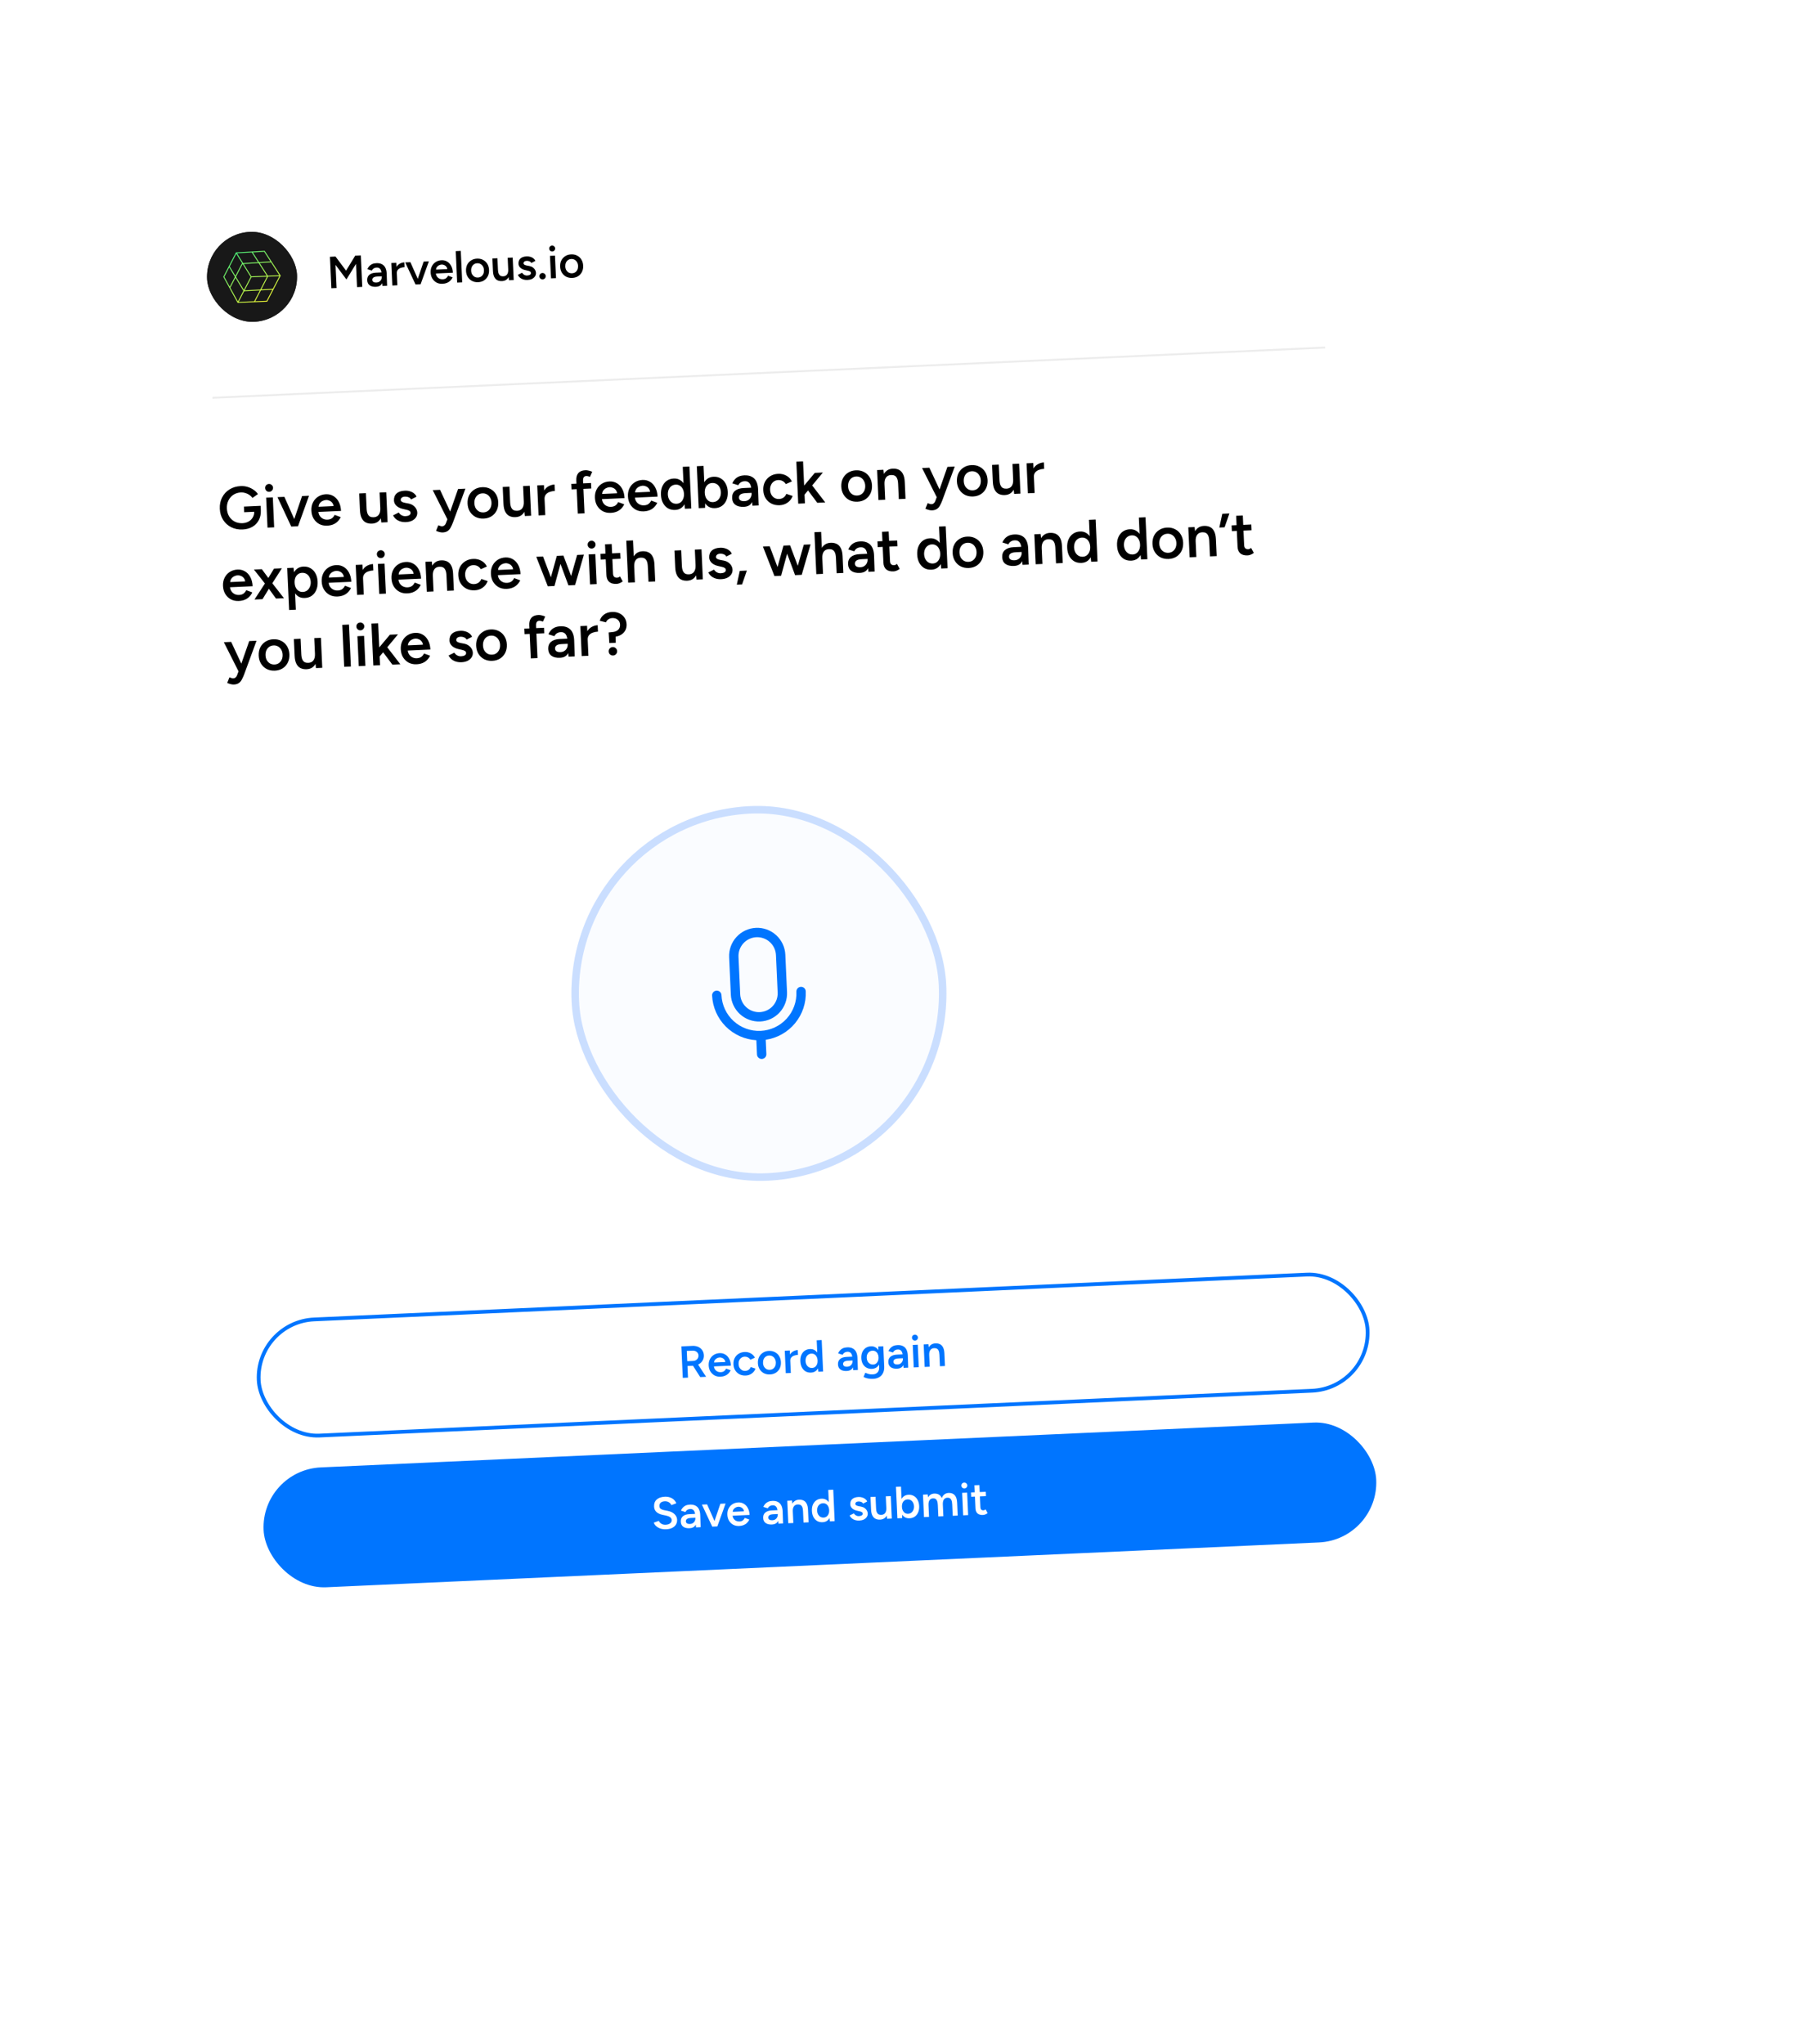 <svg width="960" height="1090" viewBox="0 0 960 1090" fill="none" xmlns="http://www.w3.org/2000/svg">
<g clip-path="url(#clip0_18_161)">
<g filter="url(#filter0_d_18_161)">
<rect width="690" height="820" transform="translate(59.245 74.975) rotate(-2.586)" fill="white"/>
<path d="M129.424 278.399C127.165 278.501 125.129 278.102 123.316 277.201C121.523 276.279 120.087 274.977 119.007 273.296C117.926 271.594 117.336 269.624 117.234 267.386C117.131 265.106 117.542 263.08 118.465 261.308C119.388 259.515 120.701 258.089 122.404 257.03C124.128 255.948 126.119 255.357 128.378 255.255C129.678 255.196 130.902 255.344 132.05 255.697C133.219 256.05 134.278 256.558 135.226 257.22C136.173 257.86 136.955 258.626 137.572 259.516L134.654 261.57C134.221 260.97 133.674 260.44 133.012 259.978C132.351 259.517 131.631 259.176 130.852 258.955C130.093 258.711 129.32 258.608 128.531 258.643C126.997 258.713 125.649 259.126 124.487 259.883C123.347 260.639 122.464 261.651 121.838 262.918C121.21 264.163 120.933 265.596 121.007 267.215C121.078 268.793 121.472 270.184 122.188 271.39C122.926 272.596 123.908 273.523 125.133 274.172C126.379 274.821 127.791 275.109 129.368 275.038C130.604 274.982 131.701 274.677 132.658 274.121C133.615 273.565 134.35 272.816 134.863 271.875C135.397 270.933 135.637 269.865 135.583 268.671L139.111 268.063C139.203 270.088 138.845 271.866 138.039 273.397C137.253 274.906 136.111 276.1 134.613 276.979C133.136 277.836 131.406 278.31 129.424 278.399ZM130.226 269.202L130.09 266.197L139.009 265.794L139.121 268.287L137.163 268.888L130.226 269.202ZM142.673 277.416L141.951 261.432L145.499 261.272L146.221 277.256L142.673 277.416ZM143.604 258.315C143.029 258.341 142.519 258.161 142.074 257.775C141.65 257.367 141.425 256.876 141.399 256.3C141.373 255.725 141.553 255.225 141.94 254.802C142.348 254.378 142.839 254.153 143.415 254.127C143.99 254.101 144.49 254.281 144.913 254.668C145.357 255.054 145.593 255.534 145.619 256.11C145.645 256.685 145.454 257.195 145.047 257.641C144.66 258.064 144.179 258.289 143.604 258.315ZM155.588 276.833L161.099 260.568L164.808 260.4L158.944 276.681L155.588 276.833ZM155.332 276.844L147.993 261.16L151.669 260.993L158.657 276.694L155.332 276.844ZM174.476 276.364C172.92 276.434 171.519 276.145 170.273 275.497C169.047 274.826 168.053 273.878 167.293 272.652C166.555 271.426 166.148 269.992 166.074 268.351C166 266.71 166.286 265.245 166.933 263.956C167.579 262.667 168.494 261.643 169.677 260.885C170.88 260.104 172.27 259.679 173.847 259.607C175.275 259.543 176.581 259.857 177.766 260.551C178.95 261.224 179.903 262.238 180.626 263.593C181.371 264.948 181.786 266.584 181.873 268.502L169.31 269.07L169.769 268.6C169.813 269.581 170.065 270.424 170.524 271.129C170.982 271.813 171.571 272.331 172.292 272.683C173.012 273.035 173.799 273.191 174.651 273.153C175.632 273.108 176.432 272.859 177.052 272.404C177.671 271.927 178.146 271.329 178.477 270.61L181.702 271.809C181.293 272.682 180.751 273.454 180.077 274.125C179.424 274.795 178.625 275.322 177.682 275.707C176.759 276.09 175.691 276.309 174.476 276.364ZM169.909 266.736L169.377 266.312L178.392 265.905L177.933 266.374C177.893 265.5 177.669 264.795 177.261 264.258C176.851 263.7 176.342 263.296 175.732 263.046C175.144 262.773 174.529 262.652 173.89 262.68C173.251 262.709 172.618 262.887 171.992 263.215C171.365 263.521 170.852 263.971 170.452 264.566C170.05 265.139 169.87 265.862 169.909 266.736ZM203.357 274.675L203.032 271.743L202.443 258.7L205.992 258.54L206.714 274.523L203.357 274.675ZM191.944 267.375L191.574 259.191L195.155 259.029L195.524 267.213L191.944 267.375ZM195.524 267.213C195.581 268.47 195.775 269.444 196.105 270.134C196.435 270.823 196.862 271.295 197.386 271.549C197.931 271.802 198.545 271.913 199.227 271.882C200.443 271.849 201.363 271.412 201.987 270.573C202.611 269.733 202.889 268.557 202.82 267.043L204.163 266.983C204.239 268.666 204.049 270.127 203.592 271.365C203.156 272.581 202.494 273.529 201.606 274.209C200.739 274.868 199.666 275.226 198.388 275.284C197.13 275.341 196.032 275.134 195.092 274.664C194.174 274.193 193.445 273.425 192.906 272.36C192.367 271.295 192.059 269.911 191.982 268.206L191.944 267.375L195.524 267.213ZM216.528 274.464C215.462 274.513 214.474 274.397 213.565 274.118C212.655 273.839 211.868 273.426 211.203 272.879C210.536 272.311 210.015 271.641 209.638 270.868L212.677 269.353C213.024 269.935 213.515 270.415 214.151 270.792C214.809 271.168 215.521 271.339 216.289 271.304C217.12 271.266 217.774 271.098 218.252 270.799C218.75 270.477 218.987 270.061 218.964 269.549C218.942 269.059 218.733 268.695 218.338 268.457C217.942 268.197 217.389 267.998 216.678 267.859L215.156 267.511C213.626 267.196 212.416 266.642 211.526 265.849C210.635 265.035 210.165 264.085 210.116 262.998C210.043 261.4 210.499 260.141 211.483 259.221C212.487 258.3 213.959 257.795 215.899 257.708C216.879 257.663 217.781 257.772 218.604 258.034C219.448 258.273 220.18 258.646 220.801 259.152C221.421 259.637 221.864 260.225 222.13 260.918L219.218 262.395C218.98 261.872 218.557 261.485 217.948 261.235C217.338 260.963 216.67 260.844 215.946 260.877C215.221 260.91 214.664 261.095 214.273 261.433C213.882 261.75 213.699 262.185 213.724 262.739C213.738 263.059 213.933 263.349 214.307 263.61C214.681 263.849 215.213 264.038 215.903 264.178L217.809 264.54C218.865 264.749 219.736 265.115 220.421 265.64C221.106 266.143 221.624 266.728 221.974 267.395C222.324 268.042 222.514 268.706 222.545 269.388C222.588 270.347 222.349 271.201 221.828 271.951C221.327 272.699 220.618 273.297 219.698 273.745C218.778 274.171 217.721 274.411 216.528 274.464ZM236.126 279.986C235.614 280.009 235.034 279.939 234.386 279.776C233.76 279.612 233.152 279.394 232.563 279.122L233.774 276.152C234.188 276.325 234.568 276.458 234.913 276.549C235.26 276.661 235.54 276.713 235.753 276.703C236.265 276.68 236.685 276.522 237.013 276.23C237.364 275.958 237.634 275.561 237.824 275.04L239.511 270.543L244.304 256.809L248.204 256.633L241.586 274.646C241.185 275.689 240.767 276.605 240.333 277.393C239.92 278.181 239.382 278.792 238.718 279.228C238.055 279.685 237.191 279.938 236.126 279.986ZM238.665 273.08L230.782 257.42L234.682 257.244L240.852 270.451L242.117 272.924L238.665 273.08ZM257.99 272.591C256.392 272.664 254.948 272.377 253.659 271.73C252.39 271.061 251.375 270.114 250.615 268.889C249.855 267.663 249.438 266.23 249.364 264.589C249.29 262.948 249.565 261.483 250.191 260.195C250.837 258.906 251.763 257.882 252.967 257.122C254.17 256.342 255.571 255.916 257.169 255.843C258.768 255.771 260.201 256.07 261.47 256.738C262.738 257.386 263.741 258.323 264.48 259.549C265.24 260.775 265.657 262.208 265.731 263.849C265.806 265.49 265.53 266.955 264.905 268.243C264.28 269.531 263.365 270.566 262.162 271.346C260.958 272.105 259.567 272.52 257.99 272.591ZM257.841 269.299C258.715 269.259 259.483 269.011 260.146 268.554C260.808 268.076 261.314 267.455 261.664 266.692C262.012 265.907 262.164 265.014 262.119 264.012C262.074 263.011 261.832 262.146 261.393 261.419C260.975 260.669 260.415 260.096 259.714 259.701C259.012 259.284 258.213 259.096 257.318 259.136C256.423 259.177 255.644 259.425 254.981 259.882C254.319 260.339 253.813 260.96 253.464 261.745C253.115 262.529 252.963 263.422 253.008 264.424C253.054 265.426 253.285 266.301 253.704 267.051C254.142 267.779 254.713 268.351 255.415 268.768C256.137 269.162 256.946 269.339 257.841 269.299ZM279.904 271.217L279.579 268.285L278.99 255.242L282.539 255.082L283.261 271.066L279.904 271.217ZM268.491 263.917L268.121 255.733L271.702 255.571L272.071 263.755L268.491 263.917ZM272.071 263.755C272.128 265.012 272.322 265.986 272.652 266.676C272.982 267.366 273.409 267.838 273.933 268.091C274.478 268.344 275.092 268.456 275.774 268.425C276.99 268.391 277.909 267.955 278.534 267.115C279.158 266.275 279.435 265.099 279.367 263.586L280.71 263.525C280.786 265.209 280.596 266.669 280.139 267.907C279.703 269.123 279.041 270.071 278.153 270.752C277.286 271.41 276.213 271.768 274.934 271.826C273.677 271.883 272.579 271.676 271.639 271.206C270.721 270.735 269.992 269.967 269.453 268.902C268.914 267.838 268.606 266.453 268.529 264.748L268.491 263.917L272.071 263.755ZM289.221 262.276C289.143 260.549 289.409 259.117 290.019 257.979C290.63 256.841 291.445 255.982 292.466 255.402C293.506 254.8 294.602 254.473 295.753 254.421L295.907 257.841C294.927 257.886 294.006 258.066 293.145 258.383C292.304 258.677 291.631 259.134 291.125 259.755C290.619 260.376 290.388 261.177 290.432 262.157L289.221 262.276ZM287.239 270.886L286.517 254.902L290.097 254.74L290.819 270.724L287.239 270.886ZM308.161 269.941L307.363 252.263C307.287 250.579 307.644 249.271 308.435 248.338C309.246 247.384 310.504 246.868 312.209 246.791C312.763 246.766 313.353 246.835 313.98 246.999C314.627 247.14 315.245 247.347 315.834 247.62L314.643 250.332C314.23 250.159 313.861 250.037 313.538 249.966C313.235 249.894 312.967 249.863 312.733 249.874C312.093 249.903 311.623 250.138 311.323 250.578C311.043 250.997 310.924 251.675 310.966 252.613L311.742 269.779L308.161 269.941ZM304.823 257.022L304.69 254.081L315.208 253.606L315.34 256.547L304.823 257.022ZM325.697 269.533C324.141 269.603 322.74 269.314 321.494 268.666C320.267 267.995 319.274 267.047 318.514 265.821C317.775 264.595 317.369 263.161 317.295 261.52C317.221 259.879 317.507 258.414 318.153 257.125C318.8 255.836 319.715 254.812 320.898 254.054C322.101 253.273 323.491 252.848 325.068 252.776C326.496 252.712 327.802 253.027 328.987 253.72C330.17 254.393 331.124 255.407 331.847 256.763C332.591 258.117 333.007 259.753 333.094 261.671L320.531 262.239L320.99 261.77C321.034 262.75 321.286 263.593 321.745 264.298C322.203 264.982 322.792 265.5 323.513 265.852C324.233 266.204 325.02 266.36 325.872 266.322C326.853 266.278 327.653 266.028 328.273 265.573C328.892 265.096 329.367 264.498 329.697 263.779L332.923 264.978C332.514 265.851 331.972 266.623 331.298 267.294C330.645 267.964 329.846 268.491 328.903 268.876C327.98 269.259 326.912 269.478 325.697 269.533ZM321.13 259.905L320.598 259.481L329.613 259.074L329.154 259.543C329.114 258.669 328.89 257.964 328.482 257.427C328.072 256.869 327.562 256.465 326.953 256.215C326.364 255.942 325.75 255.821 325.111 255.85C324.472 255.878 323.839 256.056 323.213 256.384C322.586 256.69 322.073 257.14 321.672 257.735C321.271 258.308 321.09 259.032 321.13 259.905ZM343.304 268.738C341.748 268.808 340.347 268.519 339.101 267.87C337.874 267.2 336.881 266.252 336.121 265.026C335.382 263.799 334.976 262.366 334.902 260.725C334.828 259.084 335.114 257.619 335.76 256.329C336.407 255.04 337.322 254.017 338.505 253.259C339.708 252.478 341.098 252.052 342.675 251.981C344.103 251.917 345.409 252.231 346.594 252.925C347.777 253.598 348.731 254.612 349.454 255.967C350.199 257.322 350.614 258.958 350.701 260.876L338.138 261.443L338.597 260.974C338.641 261.955 338.893 262.797 339.352 263.503C339.81 264.187 340.399 264.705 341.12 265.057C341.84 265.408 342.627 265.565 343.479 265.527C344.46 265.482 345.26 265.233 345.88 264.777C346.499 264.301 346.974 263.703 347.304 262.983L350.53 264.183C350.121 265.056 349.579 265.828 348.905 266.499C348.252 267.169 347.453 267.696 346.51 268.08C345.587 268.464 344.519 268.683 343.304 268.738ZM338.737 259.11L338.205 258.686L347.22 258.278L346.761 258.748C346.721 257.874 346.497 257.168 346.089 256.632C345.679 256.074 345.17 255.67 344.56 255.419C343.971 255.147 343.357 255.025 342.718 255.054C342.079 255.083 341.446 255.261 340.82 255.588C340.193 255.894 339.68 256.345 339.279 256.939C338.878 257.513 338.697 258.236 338.737 259.11ZM365.305 267.359L365.011 264.394L364.135 244.99L367.683 244.829L368.694 267.206L365.305 267.359ZM360.112 267.978C358.663 268.044 357.379 267.76 356.262 267.127C355.164 266.472 354.278 265.53 353.603 264.3C352.95 263.07 352.585 261.613 352.509 259.929C352.432 258.224 352.664 256.74 353.205 255.477C353.766 254.192 354.564 253.184 355.599 252.454C356.654 251.702 357.906 251.293 359.355 251.228C360.698 251.167 361.865 251.467 362.855 252.127C363.866 252.764 364.656 253.7 365.224 254.934C365.792 256.147 366.114 257.606 366.191 259.311C366.267 260.995 366.078 262.477 365.623 263.757C365.168 265.038 364.467 266.052 363.518 266.8C362.59 267.525 361.454 267.918 360.112 267.978ZM360.86 264.677C361.67 264.641 362.374 264.395 362.973 263.941C363.592 263.465 364.054 262.835 364.361 262.053C364.688 261.269 364.83 260.376 364.784 259.375C364.739 258.373 364.518 257.497 364.121 256.746C363.745 255.994 363.228 255.42 362.57 255.022C361.932 254.624 361.198 254.444 360.367 254.481C359.515 254.52 358.768 254.767 358.126 255.223C357.485 255.679 356.99 256.299 356.641 257.084C356.313 257.868 356.161 258.761 356.185 259.763C356.252 260.764 356.483 261.64 356.88 262.391C357.299 263.14 357.848 263.724 358.529 264.142C359.23 264.537 360.007 264.716 360.86 264.677ZM372.652 267.028L371.641 244.65L375.222 244.489L376.098 263.893L376.041 266.875L372.652 267.028ZM381.301 267.021C379.958 267.082 378.781 266.793 377.77 266.156C376.779 265.496 376 264.549 375.431 263.314C374.863 262.08 374.541 260.621 374.465 258.938C374.388 257.233 374.577 255.751 375.033 254.491C375.487 253.211 376.179 252.208 377.107 251.483C378.056 250.735 379.201 250.331 380.544 250.27C381.993 250.205 383.266 250.5 384.364 251.155C385.481 251.788 386.367 252.719 387.02 253.95C387.694 255.158 388.07 256.615 388.147 258.32C388.223 260.003 387.98 261.488 387.419 262.773C386.879 264.057 386.082 265.076 385.026 265.828C383.992 266.558 382.75 266.956 381.301 267.021ZM380.258 263.801C381.111 263.763 381.858 263.515 382.499 263.059C383.139 262.582 383.634 261.951 383.983 261.166C384.353 260.381 384.516 259.487 384.471 258.486C384.425 257.484 384.194 256.608 383.775 255.858C383.378 255.107 382.84 254.534 382.16 254.137C381.48 253.741 380.703 253.563 379.829 253.602C379.02 253.639 378.305 253.884 377.685 254.34C377.064 254.795 376.591 255.414 376.263 256.198C375.957 256.98 375.826 257.872 375.871 258.874C375.917 259.876 376.127 260.752 376.503 261.504C376.9 262.255 377.417 262.84 378.055 263.26C378.714 263.657 379.448 263.838 380.258 263.801ZM401.32 265.733L401.025 262.735L400.789 257.524C400.74 256.437 400.582 255.537 400.315 254.823C400.068 254.087 399.68 253.538 399.151 253.178C398.643 252.795 397.973 252.622 397.142 252.66C396.375 252.694 395.711 252.885 395.15 253.23C394.589 253.576 394.121 254.099 393.747 254.799L390.562 253.79C390.872 253.071 391.29 252.401 391.817 251.779C392.364 251.135 393.056 250.613 393.892 250.212C394.75 249.81 395.786 249.582 397.001 249.527C398.556 249.457 399.87 249.707 400.942 250.278C402.014 250.827 402.82 251.656 403.361 252.763C403.924 253.87 404.241 255.222 404.313 256.82L404.613 265.584L401.32 265.733ZM396.734 266.324C394.816 266.411 393.305 266.052 392.201 265.248C391.118 264.442 390.542 263.262 390.471 261.706C390.396 260.044 390.893 258.751 391.962 257.827C393.052 256.902 394.599 256.394 396.602 256.304L400.886 256.11L401.01 258.86L397.877 259.001C396.449 259.066 395.457 259.313 394.899 259.744C394.341 260.154 394.079 260.721 394.111 261.446C394.139 262.064 394.407 262.543 394.913 262.883C395.44 263.201 396.151 263.339 397.046 263.299C397.856 263.262 398.551 263.05 399.131 262.66C399.712 262.271 400.148 261.771 400.441 261.16C400.755 260.548 400.895 259.868 400.861 259.123L401.916 259.075C402.015 261.249 401.655 262.984 400.838 264.281C400.02 265.556 398.652 266.238 396.734 266.324ZM415.832 265.461C414.191 265.536 412.726 265.249 411.437 264.603C410.147 263.935 409.111 262.989 408.33 261.764C407.569 260.539 407.152 259.105 407.078 257.464C407.004 255.823 407.29 254.358 407.937 253.069C408.605 251.779 409.541 250.754 410.745 249.995C411.97 249.214 413.392 248.787 415.011 248.713C416.588 248.642 418.034 248.961 419.347 249.671C420.659 250.359 421.656 251.392 422.338 252.771L419.071 254.2C418.698 253.512 418.151 252.971 417.428 252.576C416.706 252.182 415.897 252.005 415.002 252.045C414.128 252.085 413.36 252.344 412.698 252.822C412.036 253.279 411.53 253.9 411.181 254.684C410.831 255.448 410.678 256.319 410.723 257.3C410.767 258.28 410.998 259.145 411.416 259.895C411.855 260.623 412.425 261.195 413.128 261.612C413.85 262.006 414.648 262.184 415.522 262.144C416.417 262.104 417.206 261.844 417.889 261.364C418.571 260.864 419.065 260.212 419.37 259.408L422.753 260.536C422.2 262.013 421.303 263.186 420.061 264.053C418.84 264.92 417.43 265.389 415.832 265.461ZM428.941 260L426.656 257.637L434.559 248.215L438.875 248.02L428.941 260ZM425.723 264.63L424.712 242.253L428.292 242.091L429.303 264.469L425.723 264.63ZM435.888 264.171L429.888 256.146L432.109 253.547L440.14 263.979L435.888 264.171ZM457.318 263.587C455.72 263.66 454.276 263.373 452.987 262.726C451.718 262.057 450.703 261.11 449.943 259.884C449.183 258.659 448.766 257.226 448.692 255.585C448.618 253.944 448.893 252.479 449.519 251.191C450.165 249.902 451.091 248.878 452.295 248.118C453.498 247.338 454.899 246.912 456.497 246.839C458.096 246.767 459.529 247.066 460.798 247.734C462.066 248.382 463.069 249.319 463.808 250.545C464.568 251.771 464.985 253.204 465.059 254.845C465.133 256.486 464.858 257.951 464.233 259.239C463.608 260.527 462.693 261.562 461.49 262.342C460.286 263.101 458.895 263.516 457.318 263.587ZM457.169 260.295C458.043 260.255 458.811 260.007 459.474 259.55C460.136 259.072 460.642 258.451 460.991 257.688C461.34 256.903 461.492 256.01 461.447 255.008C461.402 254.007 461.16 253.142 460.721 252.415C460.303 251.665 459.743 251.092 459.042 250.697C458.34 250.28 457.541 250.092 456.646 250.132C455.751 250.173 454.972 250.421 454.309 250.878C453.647 251.335 453.141 251.956 452.792 252.741C452.443 253.525 452.291 254.418 452.336 255.42C452.382 256.422 452.613 257.297 453.032 258.047C453.47 258.775 454.041 259.347 454.743 259.764C455.465 260.158 456.274 260.335 457.169 260.295ZM468.523 262.697L467.801 246.713L471.158 246.562L471.514 249.493L472.103 262.535L468.523 262.697ZM479.36 262.207L478.99 254.024L482.571 253.862L482.94 262.046L479.36 262.207ZM478.99 254.024C478.932 252.745 478.739 251.771 478.41 251.103C478.101 250.412 477.674 249.94 477.129 249.687C476.605 249.433 475.991 249.322 475.288 249.354C474.093 249.387 473.184 249.823 472.56 250.663C471.936 251.502 471.658 252.679 471.726 254.192L470.384 254.252C470.308 252.569 470.488 251.119 470.924 249.904C471.359 248.667 472.021 247.718 472.91 247.059C473.797 246.378 474.87 246.01 476.127 245.953C477.406 245.895 478.504 246.102 479.422 246.573C480.362 247.043 481.091 247.811 481.609 248.876C482.147 249.92 482.455 251.305 482.533 253.031L482.571 253.862L478.99 254.024ZM497.11 268.197C496.598 268.22 496.018 268.15 495.37 267.987C494.744 267.823 494.136 267.605 493.547 267.332L494.758 264.363C495.172 264.536 495.551 264.669 495.897 264.76C496.244 264.872 496.524 264.924 496.737 264.914C497.248 264.891 497.668 264.733 497.997 264.441C498.348 264.169 498.618 263.772 498.808 263.251L500.495 258.754L505.288 245.02L509.188 244.844L502.57 262.857C502.169 263.9 501.751 264.816 501.317 265.604C500.904 266.391 500.366 267.003 499.702 267.439C499.039 267.896 498.175 268.148 497.11 268.197ZM499.648 261.291L491.766 245.631L495.666 245.455L501.836 258.662L503.101 261.135L499.648 261.291ZM518.974 260.802C517.375 260.875 515.932 260.587 514.643 259.941C513.374 259.272 512.359 258.325 511.599 257.099C510.839 255.874 510.422 254.44 510.348 252.799C510.274 251.158 510.549 249.694 511.175 248.406C511.821 247.117 512.746 246.092 513.951 245.333C515.154 244.553 516.555 244.127 518.153 244.054C519.752 243.982 521.185 244.28 522.454 244.949C523.722 245.597 524.725 246.534 525.464 247.76C526.224 248.986 526.641 250.419 526.715 252.06C526.789 253.701 526.514 255.166 525.889 256.454C525.264 257.742 524.349 258.776 523.146 259.557C521.942 260.316 520.551 260.731 518.974 260.802ZM518.825 257.51C519.699 257.47 520.467 257.222 521.13 256.765C521.792 256.287 522.297 255.666 522.647 254.903C522.996 254.118 523.148 253.225 523.103 252.223C523.058 251.222 522.816 250.357 522.377 249.629C521.959 248.88 521.399 248.307 520.698 247.911C519.996 247.495 519.197 247.307 518.302 247.347C517.407 247.387 516.628 247.636 515.965 248.093C515.303 248.55 514.797 249.171 514.448 249.956C514.099 250.74 513.947 251.633 513.992 252.635C514.037 253.636 514.269 254.512 514.687 255.262C515.126 255.99 515.696 256.562 516.399 256.979C517.121 257.373 517.93 257.55 518.825 257.51ZM540.888 259.428L540.563 256.496L539.974 243.453L543.522 243.293L544.244 259.276L540.888 259.428ZM529.475 252.128L529.105 243.944L532.686 243.782L533.055 251.966L529.475 252.128ZM533.055 251.966C533.112 253.223 533.305 254.197 533.636 254.887C533.966 255.577 534.393 256.048 534.917 256.302C535.462 256.555 536.076 256.666 536.758 256.636C537.973 256.602 538.893 256.165 539.517 255.326C540.141 254.486 540.419 253.31 540.351 251.797L541.694 251.736C541.77 253.42 541.579 254.88 541.123 256.118C540.687 257.334 540.025 258.282 539.137 258.963C538.27 259.621 537.197 259.979 535.918 260.037C534.661 260.094 533.562 259.887 532.623 259.417C531.705 258.946 530.976 258.178 530.437 257.113C529.898 256.049 529.589 254.664 529.512 252.959L529.475 252.128L533.055 251.966ZM550.204 250.487C550.126 248.76 550.393 247.328 551.003 246.19C551.614 245.052 552.429 244.193 553.45 243.613C554.49 243.011 555.586 242.684 556.737 242.632L556.891 246.052C555.911 246.097 554.99 246.277 554.129 246.594C553.288 246.888 552.614 247.345 552.109 247.966C551.603 248.587 551.372 249.387 551.416 250.368L550.204 250.487ZM548.223 259.097L547.501 243.113L551.081 242.951L551.803 258.935L548.223 259.097ZM127.335 316.532C125.779 316.602 124.378 316.313 123.131 315.665C121.905 314.994 120.912 314.046 120.152 312.821C119.413 311.594 119.007 310.16 118.932 308.519C118.858 306.878 119.144 305.413 119.791 304.124C120.437 302.835 121.352 301.811 122.535 301.053C123.738 300.273 125.129 299.847 126.706 299.775C128.134 299.711 129.44 300.026 130.624 300.72C131.808 301.392 132.761 302.406 133.485 303.762C134.229 305.116 134.645 306.752 134.731 308.67L122.168 309.238L122.627 308.769C122.672 309.749 122.923 310.592 123.382 311.297C123.84 311.981 124.43 312.499 125.15 312.851C125.871 313.203 126.657 313.36 127.51 313.321C128.49 313.277 129.29 313.027 129.91 312.572C130.53 312.095 131.004 311.497 131.335 310.778L134.56 311.977C134.151 312.85 133.61 313.622 132.935 314.293C132.282 314.963 131.484 315.491 130.54 315.875C129.618 316.258 128.549 316.477 127.335 316.532ZM122.767 306.904L122.236 306.48L131.251 306.073L130.791 306.542C130.752 305.668 130.528 304.963 130.119 304.426C129.709 303.868 129.2 303.464 128.591 303.214C128.002 302.942 127.388 302.82 126.748 302.849C126.109 302.878 125.476 303.056 124.851 303.383C124.224 303.689 123.71 304.139 123.31 304.734C122.909 305.307 122.728 306.031 122.767 306.904ZM135.727 315.769L141.868 306.33L146.13 299.282L150.35 299.092L144.515 308.196L140.011 315.575L135.727 315.769ZM147.204 315.25L142.149 308.303L135.421 299.766L139.641 299.576L144.553 306.209L151.455 315.058L147.204 315.25ZM154.197 321.341L153.186 298.964L156.542 298.812L156.899 301.743L157.777 321.179L154.197 321.341ZM162.556 314.941C161.214 315.002 160.037 314.713 159.026 314.076C158.035 313.416 157.255 312.469 156.687 311.234C156.119 310 155.797 308.541 155.721 306.857C155.644 305.152 155.833 303.67 156.289 302.411C156.743 301.131 157.435 300.128 158.363 299.403C159.311 298.655 160.457 298.251 161.8 298.19C163.249 298.125 164.522 298.42 165.619 299.075C166.737 299.708 167.623 300.639 168.276 301.87C168.95 303.078 169.326 304.534 169.403 306.239C169.479 307.923 169.236 309.407 168.675 310.693C168.135 311.977 167.337 312.995 166.282 313.748C165.248 314.478 164.006 314.876 162.556 314.941ZM161.514 311.721C162.366 311.682 163.113 311.435 163.755 310.979C164.395 310.502 164.89 309.871 165.239 309.086C165.609 308.301 165.772 307.407 165.726 306.405C165.681 305.404 165.449 304.528 165.031 303.778C164.634 303.027 164.096 302.454 163.416 302.057C162.736 301.661 161.959 301.482 161.085 301.522C160.275 301.558 159.56 301.804 158.94 302.259C158.32 302.715 157.846 303.334 157.519 304.117C157.212 304.9 157.082 305.792 157.127 306.794C157.172 307.795 157.383 308.672 157.759 309.424C158.155 310.175 158.673 310.76 159.311 311.18C159.97 311.577 160.704 311.757 161.514 311.721ZM179.968 314.155C178.413 314.225 177.011 313.936 175.765 313.287C174.539 312.617 173.546 311.669 172.786 310.443C172.047 309.216 171.64 307.783 171.566 306.142C171.492 304.501 171.778 303.036 172.425 301.746C173.071 300.457 173.986 299.434 175.169 298.675C176.372 297.895 177.762 297.469 179.34 297.398C180.767 297.333 182.074 297.648 183.258 298.342C184.442 299.015 185.395 300.029 186.118 301.384C186.863 302.739 187.278 304.375 187.365 306.293L174.802 306.86L175.261 306.391C175.306 307.371 175.557 308.214 176.016 308.92C176.474 309.604 177.063 310.122 177.784 310.473C178.505 310.825 179.291 310.982 180.144 310.943C181.124 310.899 181.924 310.649 182.544 310.194C183.163 309.718 183.638 309.12 183.969 308.4L187.194 309.6C186.785 310.473 186.243 311.244 185.569 311.916C184.916 312.586 184.118 313.113 183.174 313.497C182.252 313.881 181.183 314.1 179.968 314.155ZM175.401 304.527L174.87 304.102L183.884 303.695L183.425 304.164C183.386 303.291 183.162 302.585 182.753 302.049C182.343 301.491 181.834 301.086 181.225 300.836C180.636 300.564 180.022 300.442 179.382 300.471C178.743 300.5 178.11 300.678 177.484 301.005C176.858 301.311 176.344 301.762 175.944 302.356C175.543 302.93 175.362 303.653 175.401 304.527ZM192.411 304.687C192.333 302.961 192.599 301.529 193.21 300.391C193.82 299.253 194.636 298.394 195.656 297.814C196.697 297.212 197.792 296.885 198.943 296.833L199.098 300.253C198.117 300.298 197.196 300.478 196.335 300.794C195.494 301.089 194.821 301.546 194.315 302.167C193.809 302.788 193.578 303.588 193.623 304.569L192.411 304.687ZM190.429 313.298L189.707 297.314L193.288 297.152L194.01 313.136L190.429 313.298ZM202.266 312.763L201.544 296.779L205.093 296.619L205.815 312.603L202.266 312.763ZM203.197 293.662C202.622 293.688 202.112 293.508 201.667 293.122C201.243 292.714 201.018 292.222 200.992 291.647C200.966 291.072 201.146 290.572 201.533 290.149C201.941 289.725 202.433 289.5 203.008 289.474C203.583 289.448 204.083 289.628 204.506 290.015C204.951 290.4 205.186 290.881 205.212 291.456C205.238 292.032 205.047 292.542 204.64 292.988C204.254 293.411 203.773 293.636 203.197 293.662ZM217.18 312.474C215.625 312.544 214.224 312.255 212.977 311.606C211.751 310.936 210.758 309.988 209.998 308.762C209.259 307.535 208.852 306.102 208.778 304.461C208.704 302.82 208.99 301.355 209.637 300.065C210.283 298.776 211.198 297.753 212.381 296.994C213.584 296.214 214.975 295.788 216.552 295.717C217.979 295.652 219.286 295.967 220.47 296.661C221.654 297.334 222.607 298.348 223.33 299.703C224.075 301.058 224.491 302.694 224.577 304.612L212.014 305.179L212.473 304.71C212.518 305.691 212.769 306.533 213.228 307.239C213.686 307.923 214.275 308.441 214.996 308.792C215.717 309.144 216.503 309.301 217.356 309.262C218.336 309.218 219.136 308.969 219.756 308.513C220.375 308.037 220.85 307.439 221.181 306.719L224.406 307.919C223.997 308.792 223.455 309.564 222.781 310.235C222.128 310.905 221.33 311.432 220.386 311.816C219.464 312.2 218.395 312.419 217.18 312.474ZM212.613 302.846L212.082 302.422L221.096 302.014L220.637 302.484C220.598 301.61 220.374 300.904 219.965 300.368C219.555 299.81 219.046 299.406 218.437 299.155C217.848 298.883 217.234 298.761 216.594 298.79C215.955 298.819 215.322 298.997 214.697 299.324C214.07 299.63 213.556 300.081 213.156 300.675C212.755 301.249 212.574 301.972 212.613 302.846ZM227.641 311.617L226.919 295.633L230.276 295.481L230.633 298.412L231.222 311.455L227.641 311.617ZM238.478 311.127L238.109 302.944L241.689 302.782L242.059 310.965L238.478 311.127ZM238.109 302.944C238.051 301.665 237.857 300.691 237.528 300.023C237.219 299.332 236.792 298.86 236.247 298.607C235.723 298.353 235.109 298.242 234.406 298.274C233.212 298.306 232.303 298.743 231.678 299.582C231.054 300.422 230.776 301.598 230.845 303.112L229.502 303.172C229.426 301.489 229.606 300.039 230.043 298.823C230.478 297.586 231.14 296.638 232.028 295.979C232.916 295.298 233.988 294.929 235.246 294.873C236.524 294.815 237.623 295.021 238.541 295.492C239.48 295.963 240.209 296.73 240.727 297.796C241.265 298.84 241.573 300.224 241.651 301.951L241.689 302.782L238.109 302.944ZM253.183 310.847C251.542 310.921 250.077 310.635 248.788 309.989C247.498 309.321 246.462 308.375 245.681 307.15C244.921 305.925 244.504 304.491 244.429 302.85C244.355 301.209 244.641 299.744 245.288 298.455C245.956 297.165 246.892 296.14 248.096 295.381C249.321 294.6 250.743 294.173 252.363 294.099C253.94 294.028 255.385 294.347 256.698 295.057C258.011 295.745 259.008 296.778 259.689 298.157L256.422 299.586C256.05 298.898 255.502 298.357 254.779 297.962C254.057 297.568 253.248 297.391 252.353 297.431C251.479 297.471 250.711 297.73 250.05 298.208C249.387 298.665 248.881 299.286 248.532 300.07C248.182 300.834 248.029 301.705 248.074 302.686C248.118 303.666 248.349 304.531 248.768 305.281C249.206 306.009 249.777 306.581 250.479 306.997C251.201 307.392 251.999 307.569 252.873 307.53C253.768 307.49 254.557 307.23 255.24 306.75C255.923 306.25 256.416 305.597 256.722 304.794L260.104 305.922C259.551 307.399 258.654 308.572 257.412 309.439C256.191 310.306 254.782 310.775 253.183 310.847ZM270.22 310.078C268.664 310.148 267.263 309.859 266.017 309.211C264.79 308.54 263.797 307.592 263.037 306.366C262.298 305.14 261.892 303.706 261.818 302.065C261.744 300.424 262.03 298.959 262.676 297.67C263.323 296.38 264.238 295.357 265.421 294.599C266.624 293.818 268.014 293.392 269.591 293.321C271.019 293.257 272.325 293.571 273.51 294.265C274.693 294.938 275.647 295.952 276.37 297.307C277.115 298.662 277.53 300.298 277.617 302.216L265.054 302.783L265.513 302.314C265.557 303.295 265.809 304.137 266.268 304.843C266.726 305.527 267.315 306.045 268.036 306.397C268.756 306.748 269.543 306.905 270.395 306.867C271.376 306.822 272.176 306.573 272.796 306.118C273.415 305.641 273.89 305.043 274.22 304.323L277.446 305.523C277.037 306.396 276.495 307.168 275.821 307.839C275.168 308.509 274.369 309.036 273.426 309.42C272.503 309.804 271.435 310.023 270.22 310.078ZM265.653 300.45L265.121 300.026L274.136 299.618L273.677 300.088C273.637 299.214 273.413 298.509 273.005 297.972C272.595 297.414 272.086 297.01 271.476 296.76C270.887 296.487 270.273 296.365 269.634 296.394C268.995 296.423 268.362 296.601 267.736 296.928C267.109 297.234 266.596 297.685 266.196 298.279C265.794 298.853 265.613 299.576 265.653 300.45ZM303.193 308.204L307.809 291.979L311.422 291.816L306.709 308.045L303.193 308.204ZM292.484 308.688L296.972 292.469L300.137 292.326L295.712 308.542L292.484 308.688ZM292.164 308.702L286.008 292.964L289.62 292.801L295.553 308.549L292.164 308.702ZM303.161 308.205L297.324 292.453L300.489 292.31L306.422 308.058L303.161 308.205ZM314.683 307.685L313.961 291.701L317.509 291.541L318.231 307.525L314.683 307.685ZM315.614 288.583C315.038 288.609 314.528 288.43 314.084 288.044C313.66 287.636 313.435 287.144 313.409 286.569C313.383 285.993 313.563 285.494 313.95 285.071C314.358 284.647 314.849 284.422 315.425 284.396C316 284.37 316.499 284.55 316.923 284.937C317.367 285.322 317.602 285.803 317.628 286.378C317.654 286.954 317.464 287.464 317.057 287.91C316.67 288.333 316.189 288.557 315.614 288.583ZM328.83 307.43C327.146 307.506 325.838 307.149 324.905 306.358C323.993 305.545 323.501 304.35 323.43 302.773L322.686 286.31L326.235 286.15L326.948 301.942C326.982 302.687 327.178 303.245 327.536 303.613C327.916 303.98 328.447 304.148 329.129 304.117C329.342 304.108 329.574 304.055 329.826 303.958C330.078 303.861 330.358 303.688 330.668 303.439L332.101 306.097C331.564 306.506 331.023 306.819 330.478 307.036C329.933 307.274 329.384 307.405 328.83 307.43ZM320.397 294.486L320.258 291.417L330.776 290.942L330.914 294.011L320.397 294.486ZM335.033 306.766L334.022 284.389L337.602 284.227L338.613 306.604L335.033 306.766ZM345.87 306.276L345.5 298.093L349.08 297.931L349.45 306.114L345.87 306.276ZM345.5 298.093C345.442 296.814 345.249 295.84 344.92 295.172C344.589 294.482 344.152 294.011 343.606 293.758C343.082 293.504 342.479 293.392 341.797 293.423C340.582 293.456 339.662 293.893 339.038 294.733C338.435 295.571 338.168 296.747 338.236 298.26L336.861 298.323C336.785 296.639 336.966 295.189 337.402 293.974C337.858 292.736 338.531 291.787 339.419 291.128C340.307 290.447 341.379 290.078 342.637 290.021C343.894 289.965 344.993 290.171 345.932 290.641C346.872 291.111 347.6 291.879 348.118 292.945C348.657 293.989 348.965 295.373 349.043 297.1L349.08 297.931L345.5 298.093ZM371.496 305.119L371.171 302.186L370.582 289.144L374.131 288.983L374.853 304.967L371.496 305.119ZM360.083 297.818L359.713 289.635L363.294 289.473L363.663 297.656L360.083 297.818ZM363.663 297.656C363.72 298.914 363.913 299.887 364.244 300.577C364.574 301.267 365.001 301.739 365.525 301.993C366.07 302.246 366.684 302.357 367.366 302.326C368.581 302.293 369.501 301.856 370.125 301.016C370.75 300.177 371.027 299 370.959 297.487L372.302 297.426C372.378 299.11 372.187 300.571 371.731 301.809C371.295 303.024 370.633 303.972 369.745 304.653C368.878 305.312 367.805 305.67 366.526 305.727C365.269 305.784 364.171 305.578 363.231 305.108C362.313 304.636 361.584 303.869 361.045 302.804C360.506 301.739 360.197 300.354 360.12 298.649L360.083 297.818L363.663 297.656ZM384.666 304.908C383.601 304.956 382.613 304.841 381.704 304.561C380.794 304.282 380.007 303.869 379.341 303.323C378.675 302.755 378.154 302.084 377.777 301.311L380.816 299.797C381.162 300.379 381.654 300.859 382.29 301.236C382.948 301.612 383.66 301.782 384.427 301.748C385.259 301.71 385.913 301.542 386.391 301.242C386.889 300.921 387.126 300.505 387.103 299.993C387.081 299.503 386.872 299.139 386.477 298.9C386.081 298.64 385.527 298.441 384.816 298.303L383.295 297.955C381.765 297.64 380.555 297.086 379.664 296.293C378.774 295.479 378.303 294.529 378.254 293.442C378.182 291.843 378.638 290.584 379.621 289.664C380.626 288.743 382.098 288.239 384.038 288.151C385.018 288.107 385.92 288.216 386.743 288.478C387.587 288.717 388.319 289.09 388.94 289.596C389.56 290.08 390.003 290.669 390.269 291.361L387.356 292.838C387.119 292.315 386.696 291.929 386.087 291.678C385.477 291.407 384.809 291.288 384.085 291.32C383.36 291.353 382.802 291.539 382.412 291.876C382.021 292.193 381.837 292.629 381.862 293.183C381.877 293.502 382.071 293.792 382.446 294.053C382.82 294.293 383.352 294.482 384.042 294.622L385.948 294.984C387.004 295.193 387.874 295.559 388.56 296.083C389.245 296.586 389.762 297.172 390.113 297.839C390.462 298.485 390.653 299.149 390.683 299.831C390.727 300.79 390.488 301.645 389.966 302.394C389.466 303.143 388.757 303.741 387.837 304.188C386.917 304.614 385.86 304.854 384.666 304.908ZM392.961 307.833L394.551 300.489L398.323 300.319L395.774 307.706L392.961 307.833ZM424.07 302.744L428.686 286.519L432.298 286.356L427.586 302.585L424.07 302.744ZM413.36 303.227L417.849 287.008L421.014 286.865L416.589 303.082L413.36 303.227ZM413.041 303.242L406.884 287.504L410.497 287.341L416.429 303.089L413.041 303.242ZM424.038 302.745L418.201 286.993L421.366 286.85L427.298 302.598L424.038 302.745ZM435.368 302.233L434.357 279.856L437.937 279.694L438.948 302.072L435.368 302.233ZM446.205 301.744L445.835 293.56L449.415 293.398L449.785 301.582L446.205 301.744ZM445.835 293.56C445.777 292.281 445.584 291.308 445.255 290.639C444.925 289.95 444.487 289.478 443.942 289.225C443.418 288.971 442.815 288.86 442.133 288.891C440.917 288.924 439.997 289.361 439.373 290.2C438.77 291.039 438.503 292.215 438.571 293.728L437.197 293.79C437.121 292.107 437.301 290.657 437.737 289.441C438.194 288.204 438.866 287.255 439.755 286.595C440.642 285.915 441.715 285.546 442.972 285.489C444.229 285.432 445.328 285.639 446.267 286.109C447.207 286.579 447.936 287.347 448.453 288.413C448.992 289.456 449.3 290.841 449.378 292.567L449.415 293.398L445.835 293.56ZM463.161 300.978L462.866 297.98L462.63 292.769C462.581 291.683 462.423 290.782 462.156 290.068C461.909 289.332 461.521 288.783 460.992 288.423C460.484 288.04 459.814 287.868 458.983 287.905C458.216 287.94 457.552 288.13 456.991 288.476C456.43 288.821 455.962 289.344 455.588 290.044L452.403 289.035C452.713 288.316 453.131 287.646 453.658 287.025C454.205 286.38 454.897 285.858 455.733 285.457C456.591 285.056 457.627 284.827 458.842 284.772C460.397 284.702 461.711 284.952 462.783 285.523C463.855 286.073 464.661 286.901 465.202 288.009C465.765 289.115 466.082 290.467 466.154 292.066L466.454 300.829L463.161 300.978ZM458.575 301.569C456.657 301.656 455.146 301.297 454.042 300.493C452.959 299.688 452.383 298.507 452.312 296.951C452.237 295.289 452.734 293.996 453.803 293.072C454.893 292.147 456.44 291.64 458.443 291.549L462.727 291.356L462.851 294.105L459.718 294.246C458.29 294.311 457.298 294.559 456.74 294.99C456.182 295.399 455.92 295.966 455.952 296.691C455.98 297.309 456.248 297.788 456.754 298.128C457.281 298.446 457.992 298.585 458.887 298.544C459.697 298.508 460.392 298.295 460.972 297.906C461.553 297.516 461.989 297.016 462.282 296.405C462.596 295.793 462.736 295.114 462.702 294.368L463.757 294.32C463.856 296.494 463.496 298.229 462.679 299.526C461.861 300.802 460.493 301.483 458.575 301.569ZM476.554 300.757C474.871 300.833 473.562 300.476 472.63 299.685C471.717 298.872 471.226 297.677 471.154 296.1L470.411 279.637L473.959 279.477L474.673 295.269C474.706 296.015 474.902 296.572 475.261 296.94C475.64 297.307 476.171 297.475 476.853 297.444C477.066 297.435 477.299 297.382 477.55 297.285C477.802 297.188 478.083 297.015 478.392 296.766L479.825 299.424C479.289 299.833 478.747 300.146 478.202 300.363C477.658 300.601 477.108 300.732 476.554 300.757ZM468.121 287.813L467.983 284.744L478.5 284.269L478.639 287.338L468.121 287.813ZM501.976 299.225L501.682 296.259L500.805 276.855L504.354 276.694L505.365 299.071L501.976 299.225ZM496.783 299.844C495.334 299.909 494.05 299.625 492.932 298.992C491.835 298.337 490.949 297.395 490.274 296.165C489.621 294.935 489.256 293.478 489.18 291.794C489.103 290.089 489.335 288.606 489.876 287.342C490.437 286.057 491.235 285.049 492.27 284.319C493.325 283.567 494.577 283.158 496.026 283.093C497.369 283.032 498.535 283.332 499.526 283.992C500.537 284.629 501.327 285.565 501.895 286.8C502.463 288.013 502.785 289.471 502.862 291.176C502.938 292.86 502.749 294.342 502.294 295.623C501.839 296.903 501.138 297.917 500.189 298.665C499.261 299.39 498.125 299.783 496.783 299.844ZM497.531 296.542C498.34 296.506 499.045 296.26 499.643 295.806C500.263 295.33 500.725 294.7 501.032 293.918C501.359 293.134 501.501 292.242 501.455 291.24C501.41 290.238 501.189 289.362 500.792 288.611C500.416 287.859 499.899 287.285 499.241 286.887C498.603 286.489 497.869 286.309 497.038 286.346C496.185 286.385 495.439 286.632 494.797 287.088C494.156 287.544 493.661 288.165 493.312 288.949C492.984 289.733 492.832 290.626 492.856 291.628C492.923 292.629 493.154 293.505 493.551 294.256C493.97 295.006 494.519 295.589 495.2 296.007C495.901 296.402 496.678 296.581 497.531 296.542ZM516.693 298.944C515.094 299.016 513.651 298.729 512.361 298.083C511.093 297.414 510.078 296.467 509.318 295.241C508.558 294.016 508.141 292.582 508.067 290.941C507.993 289.3 508.268 287.836 508.893 286.547C509.54 285.258 510.465 284.234 511.67 283.475C512.873 282.695 514.274 282.268 515.872 282.196C517.47 282.124 518.904 282.422 520.173 283.091C521.441 283.738 522.444 284.675 523.183 285.902C523.943 287.128 524.36 288.561 524.434 290.202C524.508 291.843 524.233 293.308 523.608 294.596C522.982 295.884 522.068 296.918 520.865 297.699C519.66 298.458 518.27 298.873 516.693 298.944ZM516.544 295.652C517.418 295.612 518.186 295.364 518.849 294.907C519.51 294.428 520.016 293.808 520.366 293.044C520.715 292.26 520.867 291.367 520.822 290.365C520.777 289.363 520.535 288.499 520.096 287.771C519.678 287.021 519.118 286.449 518.417 286.053C517.715 285.636 516.916 285.448 516.021 285.489C515.126 285.529 514.347 285.778 513.684 286.235C513.021 286.692 512.516 287.313 512.167 288.097C511.818 288.882 511.666 289.775 511.711 290.777C511.756 291.778 511.988 292.654 512.406 293.404C512.845 294.132 513.415 294.704 514.118 295.12C514.84 295.515 515.649 295.692 516.544 295.652ZM545.359 297.265L545.063 294.267L544.828 289.056C544.779 287.97 544.62 287.069 544.353 286.355C544.106 285.619 543.719 285.07 543.19 284.71C542.681 284.327 542.012 284.155 541.18 284.192C540.413 284.227 539.749 284.417 539.188 284.763C538.627 285.108 538.16 285.631 537.786 286.331L534.601 285.322C534.91 284.603 535.328 283.933 535.855 283.312C536.403 282.667 537.095 282.145 537.931 281.744C538.788 281.342 539.824 281.114 541.039 281.059C542.595 280.989 543.909 281.239 544.981 281.81C546.052 282.36 546.858 283.188 547.399 284.296C547.962 285.402 548.279 286.754 548.352 288.353L548.651 297.116L545.359 297.265ZM540.773 297.856C538.855 297.943 537.344 297.584 536.239 296.78C535.157 295.975 534.58 294.794 534.51 293.238C534.435 291.576 534.932 290.283 536 289.359C537.09 288.434 538.637 287.927 540.64 287.836L544.924 287.643L545.048 290.392L541.915 290.533C540.487 290.598 539.495 290.846 538.938 291.277C538.38 291.686 538.117 292.253 538.15 292.978C538.178 293.596 538.445 294.075 538.952 294.415C539.478 294.733 540.189 294.872 541.084 294.831C541.894 294.795 542.589 294.582 543.17 294.193C543.75 293.803 544.187 293.303 544.479 292.692C544.793 292.08 544.934 291.401 544.9 290.655L545.955 290.607C546.053 292.781 545.694 294.516 544.877 295.813C544.059 297.089 542.691 297.77 540.773 297.856ZM552.373 296.948L551.651 280.964L555.007 280.813L555.364 283.744L555.953 296.786L552.373 296.948ZM563.21 296.459L562.84 288.275L566.42 288.113L566.79 296.297L563.21 296.459ZM562.84 288.275C562.782 286.996 562.589 286.023 562.26 285.354C561.951 284.663 561.524 284.191 560.978 283.938C560.454 283.685 559.841 283.573 559.138 283.605C557.943 283.638 557.034 284.074 556.41 284.914C555.786 285.753 555.508 286.93 555.576 288.443L554.234 288.503C554.158 286.82 554.338 285.37 554.774 284.155C555.209 282.918 555.871 281.97 556.76 281.31C557.647 280.629 558.719 280.261 559.977 280.204C561.256 280.146 562.354 280.353 563.272 280.824C564.212 281.294 564.94 282.062 565.458 283.127C565.997 284.171 566.305 285.556 566.383 287.282L566.42 288.113L562.84 288.275ZM581.957 295.612L581.663 292.646L580.786 273.242L584.335 273.081L585.346 295.459L581.957 295.612ZM576.764 296.231C575.315 296.296 574.031 296.012 572.913 295.38C571.816 294.724 570.93 293.782 570.255 292.553C569.602 291.322 569.237 289.865 569.161 288.182C569.084 286.477 569.316 284.993 569.857 283.73C570.418 282.444 571.216 281.437 572.251 280.706C573.306 279.954 574.558 279.545 576.007 279.48C577.35 279.419 578.516 279.719 579.507 280.379C580.518 281.016 581.308 281.952 581.876 283.187C582.444 284.4 582.766 285.859 582.843 287.563C582.919 289.247 582.73 290.729 582.275 292.01C581.82 293.29 581.119 294.304 580.17 295.052C579.242 295.777 578.106 296.17 576.764 296.231ZM577.511 292.93C578.321 292.893 579.026 292.648 579.624 292.193C580.244 291.717 580.706 291.087 581.013 290.305C581.34 289.521 581.481 288.629 581.436 287.627C581.391 286.625 581.17 285.749 580.773 284.998C580.397 284.246 579.88 283.672 579.222 283.275C578.584 282.876 577.85 282.696 577.019 282.733C576.166 282.772 575.419 283.019 574.778 283.475C574.137 283.931 573.641 284.552 573.293 285.336C572.965 286.12 572.813 287.013 572.837 288.015C572.904 289.016 573.135 289.892 573.532 290.643C573.951 291.393 574.5 291.976 575.181 292.394C575.882 292.79 576.659 292.968 577.511 292.93ZM608.555 294.41L608.261 291.444L607.384 272.04L610.933 271.88L611.943 294.257L608.555 294.41ZM603.362 295.029C601.912 295.095 600.629 294.811 599.511 294.178C598.414 293.523 597.528 292.581 596.853 291.351C596.199 290.121 595.835 288.664 595.759 286.98C595.682 285.275 595.914 283.791 596.454 282.528C597.016 281.243 597.814 280.235 598.848 279.505C599.904 278.753 601.156 278.344 602.605 278.278C603.948 278.218 605.114 278.517 606.105 279.177C607.116 279.815 607.906 280.751 608.474 281.985C609.041 283.198 609.364 284.657 609.441 286.362C609.517 288.046 609.327 289.528 608.873 290.808C608.418 292.089 607.716 293.103 606.768 293.85C605.84 294.576 604.704 294.969 603.362 295.029ZM604.109 291.728C604.919 291.691 605.624 291.446 606.222 290.992C606.841 290.516 607.304 289.886 607.611 289.103C607.938 288.32 608.079 287.427 608.034 286.426C607.989 285.424 607.768 284.548 607.371 283.797C606.995 283.045 606.478 282.47 605.819 282.073C605.182 281.675 604.448 281.494 603.617 281.532C602.764 281.57 602.017 281.818 601.376 282.274C600.735 282.73 600.239 283.35 599.89 284.135C599.563 284.918 599.411 285.811 599.435 286.814C599.501 287.815 599.733 288.69 600.13 289.441C600.548 290.191 601.098 290.775 601.779 291.193C602.48 291.588 603.257 291.767 604.109 291.728ZM623.272 294.13C621.673 294.202 620.229 293.915 618.94 293.268C617.671 292.6 616.657 291.652 615.897 290.427C615.137 289.201 614.72 287.768 614.646 286.127C614.571 284.486 614.847 283.021 615.472 281.733C616.119 280.444 617.044 279.42 618.248 278.661C619.452 277.88 620.853 277.454 622.451 277.382C624.049 277.31 625.483 277.608 626.752 278.277C628.02 278.924 629.023 279.861 629.762 281.088C630.522 282.313 630.939 283.747 631.013 285.388C631.087 287.029 630.812 288.493 630.186 289.781C629.561 291.07 628.647 292.104 627.444 292.884C626.239 293.643 624.849 294.059 623.272 294.13ZM623.123 290.837C623.997 290.798 624.765 290.549 625.428 290.092C626.089 289.614 626.595 288.993 626.945 288.23C627.294 287.445 627.446 286.552 627.401 285.551C627.355 284.549 627.113 283.684 626.675 282.957C626.257 282.207 625.697 281.634 624.996 281.239C624.293 280.822 623.495 280.634 622.6 280.674C621.705 280.715 620.926 280.964 620.263 281.421C619.6 281.878 619.094 282.498 618.745 283.283C618.396 284.068 618.245 284.961 618.29 285.962C618.335 286.964 618.567 287.84 618.985 288.59C619.424 289.317 619.994 289.889 620.696 290.306C621.419 290.701 622.228 290.878 623.123 290.837ZM634.477 293.239L633.754 277.256L637.111 277.104L637.468 280.035L638.057 293.078L634.477 293.239ZM645.313 292.75L644.944 284.566L648.524 284.404L648.894 292.588L645.313 292.75ZM644.944 284.566C644.886 283.287 644.693 282.314 644.363 281.645C644.055 280.955 643.628 280.483 643.082 280.23C642.558 279.976 641.945 279.865 641.241 279.896C640.047 279.929 639.138 280.365 638.514 281.205C637.889 282.045 637.612 283.221 637.68 284.734L636.337 284.795C636.261 283.111 636.441 281.661 636.878 280.446C637.313 279.209 637.975 278.261 638.863 277.601C639.751 276.921 640.823 276.552 642.081 276.495C643.359 276.437 644.458 276.644 645.376 277.115C646.315 277.585 647.044 278.353 647.562 279.419C648.1 280.462 648.409 281.847 648.487 283.573L648.524 284.404L644.944 284.566ZM650.303 277.373L651.893 270.03L655.666 269.859L653.116 277.246L650.303 277.373ZM665.424 292.226C663.74 292.302 662.432 291.944 661.5 291.154C660.587 290.341 660.096 289.146 660.024 287.569L659.281 271.105L662.829 270.945L663.542 286.737C663.576 287.483 663.772 288.04 664.13 288.408C664.51 288.775 665.041 288.944 665.723 288.913C665.936 288.903 666.168 288.85 666.42 288.753C666.672 288.656 666.953 288.484 667.262 288.235L668.695 290.893C668.158 291.301 667.617 291.614 667.072 291.831C666.527 292.069 665.978 292.201 665.424 292.226ZM656.991 279.281L656.853 276.212L667.37 275.737L667.509 278.806L656.991 279.281ZM124.735 361.095C124.223 361.118 123.644 361.048 122.996 360.885C122.369 360.721 121.761 360.503 121.172 360.231L122.383 357.261C122.797 357.435 123.177 357.567 123.522 357.658C123.869 357.771 124.149 357.822 124.362 357.812C124.874 357.789 125.294 357.631 125.622 357.339C125.973 357.067 126.243 356.67 126.433 356.149L128.12 351.653L132.913 337.918L136.813 337.742L130.195 355.755C129.794 356.798 129.376 357.714 128.942 358.502C128.529 359.29 127.991 359.901 127.327 360.337C126.665 360.794 125.8 361.047 124.735 361.095ZM127.274 354.189L119.391 338.529L123.291 338.353L129.461 351.56L130.726 354.033L127.274 354.189ZM146.599 353.701C145.001 353.773 143.557 353.486 142.268 352.839C140.999 352.171 139.985 351.223 139.225 349.998C138.464 348.772 138.047 347.339 137.973 345.698C137.899 344.057 138.175 342.592 138.8 341.304C139.446 340.015 140.372 338.991 141.576 338.232C142.779 337.451 144.18 337.025 145.779 336.953C147.377 336.88 148.811 337.179 150.079 337.848C151.347 338.495 152.35 339.432 153.089 340.659C153.849 341.884 154.266 343.317 154.341 344.958C154.415 346.599 154.139 348.064 153.514 349.352C152.889 350.64 151.975 351.675 150.771 352.455C149.567 353.214 148.176 353.629 146.599 353.701ZM146.45 350.408C147.324 350.369 148.092 350.12 148.755 349.663C149.417 349.185 149.923 348.564 150.273 347.801C150.622 347.016 150.773 346.123 150.728 345.122C150.683 344.12 150.441 343.255 150.002 342.528C149.584 341.778 149.024 341.205 148.323 340.81C147.621 340.393 146.822 340.205 145.927 340.245C145.032 340.286 144.253 340.534 143.591 340.992C142.928 341.449 142.422 342.069 142.073 342.854C141.724 343.638 141.572 344.532 141.618 345.533C141.663 346.535 141.895 347.411 142.313 348.16C142.751 348.888 143.322 349.46 144.024 349.877C144.747 350.271 145.555 350.448 146.45 350.408ZM168.513 352.326L168.189 349.394L167.599 336.351L171.148 336.191L171.87 352.175L168.513 352.326ZM157.1 345.026L156.73 336.842L160.311 336.681L160.681 344.864L157.1 345.026ZM160.681 344.864C160.737 346.122 160.931 347.095 161.261 347.785C161.591 348.475 162.018 348.947 162.542 349.201C163.087 349.454 163.701 349.565 164.383 349.534C165.599 349.5 166.519 349.064 167.143 348.224C167.767 347.384 168.045 346.208 167.976 344.695L169.319 344.634C169.395 346.318 169.205 347.779 168.748 349.016C168.312 350.232 167.65 351.18 166.762 351.861C165.895 352.519 164.822 352.878 163.544 352.935C162.286 352.992 161.188 352.785 160.248 352.315C159.33 351.844 158.601 351.076 158.062 350.012C157.523 348.947 157.215 347.562 157.138 345.857L157.1 345.026L160.681 344.864ZM183.559 351.647L182.548 329.27L186.129 329.108L187.139 351.485L183.559 351.647ZM191.338 351.295L190.616 335.312L194.164 335.151L194.886 351.135L191.338 351.295ZM192.269 332.194C191.693 332.22 191.183 332.04 190.739 331.654C190.315 331.246 190.09 330.755 190.064 330.179C190.038 329.604 190.218 329.105 190.604 328.681C191.012 328.257 191.504 328.032 192.08 328.006C192.655 327.98 193.154 328.161 193.577 328.547C194.022 328.933 194.257 329.413 194.283 329.989C194.309 330.564 194.119 331.075 193.712 331.52C193.325 331.943 192.844 332.168 192.269 332.194ZM202.324 346.315L200.039 343.951L207.942 334.529L212.258 334.334L202.324 346.315ZM199.106 350.944L198.095 328.567L201.675 328.406L202.686 350.783L199.106 350.944ZM209.271 350.485L203.271 342.46L205.492 339.861L213.523 350.293L209.271 350.485ZM222.142 350.288C220.586 350.359 219.185 350.07 217.938 349.421C216.712 348.75 215.719 347.802 214.959 346.577C214.22 345.35 213.814 343.916 213.74 342.275C213.666 340.634 213.952 339.169 214.598 337.88C215.245 336.591 216.159 335.567 217.342 334.809C218.546 334.029 219.936 333.603 221.513 333.532C222.941 333.467 224.247 333.782 225.432 334.476C226.615 335.148 227.569 336.162 228.292 337.518C229.036 338.872 229.452 340.508 229.539 342.427L216.975 342.994L217.435 342.525C217.479 343.505 217.731 344.348 218.19 345.053C218.648 345.737 219.237 346.255 219.958 346.607C220.678 346.959 221.465 347.116 222.317 347.077C223.297 347.033 224.098 346.783 224.718 346.328C225.337 345.852 225.812 345.254 226.142 344.534L229.368 345.734C228.959 346.606 228.417 347.378 227.743 348.049C227.089 348.719 226.291 349.247 225.347 349.631C224.425 350.014 223.357 350.233 222.142 350.288ZM217.575 340.661L217.043 340.236L226.058 339.829L225.599 340.298C225.559 339.424 225.335 338.719 224.926 338.182C224.517 337.624 224.007 337.22 223.398 336.97C222.809 336.698 222.195 336.576 221.556 336.605C220.916 336.634 220.284 336.812 219.658 337.139C219.031 337.445 218.518 337.895 218.117 338.49C217.716 339.063 217.535 339.787 217.575 340.661ZM246.149 349.204C245.084 349.252 244.096 349.136 243.186 348.857C242.277 348.578 241.49 348.165 240.824 347.619C240.158 347.051 239.636 346.38 239.26 345.607L242.299 344.092C242.645 344.675 243.137 345.154 243.773 345.531C244.431 345.907 245.143 346.078 245.91 346.043C246.741 346.006 247.396 345.838 247.873 345.538C248.371 345.217 248.609 344.8 248.586 344.289C248.564 343.799 248.355 343.434 247.96 343.196C247.564 342.936 247.01 342.737 246.299 342.598L244.778 342.251C243.248 341.935 242.037 341.381 241.147 340.589C240.256 339.775 239.786 338.824 239.737 337.738C239.665 336.139 240.121 334.88 241.104 333.96C242.109 333.039 243.581 332.535 245.52 332.447C246.501 332.403 247.403 332.512 248.226 332.773C249.069 333.013 249.802 333.386 250.423 333.891C251.042 334.376 251.485 334.965 251.752 335.657L248.839 337.134C248.602 336.611 248.179 336.224 247.57 335.974C246.959 335.703 246.292 335.584 245.567 335.616C244.843 335.649 244.285 335.834 243.895 336.172C243.503 336.489 243.32 336.924 243.345 337.478C243.36 337.798 243.554 338.088 243.929 338.349C244.303 338.588 244.835 338.778 245.524 338.918L247.431 339.28C248.486 339.488 249.357 339.855 250.043 340.379C250.728 340.882 251.245 341.467 251.596 342.135C251.945 342.781 252.135 343.445 252.166 344.127C252.21 345.086 251.97 345.941 251.449 346.69C250.949 347.439 250.239 348.037 249.32 348.484C248.4 348.91 247.343 349.15 246.149 349.204ZM262.575 348.462C260.976 348.534 259.533 348.247 258.243 347.6C256.975 346.932 255.96 345.985 255.2 344.759C254.44 343.533 254.023 342.1 253.949 340.459C253.875 338.818 254.15 337.353 254.775 336.065C255.422 334.776 256.347 333.752 257.551 332.993C258.755 332.212 260.156 331.786 261.754 331.714C263.352 331.642 264.786 331.94 266.055 332.609C267.323 333.256 268.326 334.193 269.065 335.42C269.825 336.645 270.242 338.079 270.316 339.72C270.39 341.361 270.115 342.825 269.489 344.113C268.864 345.402 267.95 346.436 266.747 347.216C265.542 347.975 264.152 348.391 262.575 348.462ZM262.426 345.169C263.3 345.13 264.068 344.882 264.731 344.424C265.392 343.946 265.898 343.325 266.248 342.562C266.597 341.778 266.749 340.884 266.704 339.883C266.658 338.881 266.417 338.017 265.978 337.289C265.56 336.539 265 335.966 264.299 335.571C263.596 335.154 262.798 334.966 261.903 335.006C261.008 335.047 260.229 335.296 259.566 335.753C258.903 336.21 258.398 336.831 258.049 337.615C257.7 338.4 257.548 339.293 257.593 340.294C257.638 341.296 257.87 342.172 258.288 342.922C258.727 343.649 259.297 344.221 259.999 344.638C260.722 345.033 261.531 345.21 262.426 345.169ZM283.089 347.151L282.29 329.473C282.214 327.789 282.572 326.481 283.362 325.548C284.173 324.594 285.431 324.078 287.136 324.001C287.69 323.976 288.281 324.045 288.908 324.209C289.555 324.35 290.173 324.557 290.761 324.83L289.571 327.542C289.157 327.369 288.788 327.247 288.465 327.176C288.163 327.104 287.894 327.074 287.66 327.084C287.021 327.113 286.551 327.348 286.25 327.788C285.97 328.207 285.851 328.885 285.894 329.823L286.669 346.989L283.089 347.151ZM279.751 334.232L279.618 331.291L290.135 330.816L290.268 333.757L279.751 334.232ZM303.228 346.241L302.933 343.243L302.697 338.033C302.648 336.946 302.49 336.045 302.223 335.331C301.976 334.595 301.588 334.047 301.06 333.686C300.551 333.303 299.881 333.131 299.05 333.168C298.283 333.203 297.619 333.393 297.058 333.739C296.497 334.084 296.029 334.607 295.655 335.308L292.47 334.298C292.78 333.58 293.198 332.909 293.725 332.288C294.272 331.644 294.964 331.121 295.8 330.72C296.658 330.319 297.694 330.09 298.909 330.036C300.464 329.965 301.778 330.216 302.851 330.786C303.922 331.336 304.728 332.164 305.269 333.272C305.832 334.378 306.149 335.731 306.221 337.329L306.521 346.092L303.228 346.241ZM298.642 346.833C296.724 346.919 295.213 346.56 294.109 345.756C293.026 344.951 292.45 343.77 292.38 342.215C292.304 340.552 292.801 339.259 293.87 338.335C294.96 337.411 296.507 336.903 298.51 336.812L302.794 336.619L302.918 339.368L299.785 339.51C298.357 339.574 297.365 339.822 296.808 340.253C296.249 340.662 295.987 341.229 296.02 341.954C296.047 342.572 296.315 343.051 296.821 343.391C297.348 343.709 298.059 343.848 298.954 343.807C299.764 343.771 300.459 343.558 301.039 343.169C301.62 342.779 302.056 342.279 302.349 341.668C302.663 341.056 302.803 340.377 302.77 339.631L303.825 339.583C303.923 341.757 303.563 343.493 302.746 344.789C301.928 346.065 300.56 346.746 298.642 346.833ZM312.224 337.314C312.146 335.588 312.412 334.156 313.023 333.018C313.633 331.88 314.449 331.021 315.469 330.441C316.51 329.838 317.605 329.511 318.756 329.459L318.911 332.88C317.93 332.924 317.009 333.104 316.148 333.421C315.307 333.715 314.634 334.173 314.128 334.794C313.622 335.414 313.392 336.215 313.436 337.195L312.224 337.314ZM310.242 345.924L309.52 329.941L313.101 329.779L313.823 345.763L310.242 345.924ZM324.961 338.981L324.61 333.327L326.682 333.105C327.895 333.008 328.881 332.622 329.64 331.947C330.399 331.25 330.752 330.306 330.698 329.112C330.649 328.046 330.237 327.19 329.46 326.541C328.705 325.892 327.741 325.594 326.569 325.647C325.738 325.684 325.022 325.92 324.423 326.352C323.823 326.785 323.419 327.305 323.212 327.913L319.876 327.102C320.242 325.762 320.993 324.66 322.129 323.797C323.286 322.934 324.717 322.463 326.422 322.386C327.871 322.321 329.163 322.561 330.298 323.108C331.454 323.632 332.375 324.402 333.061 325.418C333.747 326.412 334.12 327.591 334.182 328.955C334.234 330.105 334.025 331.151 333.555 332.09C333.085 333.03 332.393 333.798 331.481 334.394C330.589 334.99 329.539 335.379 328.33 335.561L328.414 338.825L324.961 338.981ZM326.991 345.616C326.351 345.645 325.798 345.456 325.331 345.05C324.885 344.622 324.648 344.099 324.62 343.481C324.591 342.842 324.78 342.299 325.187 341.854C325.614 341.386 326.148 341.138 326.787 341.109C327.405 341.081 327.937 341.281 328.384 341.709C328.851 342.115 329.098 342.638 329.127 343.277C329.155 343.895 328.955 344.438 328.528 344.906C328.121 345.352 327.609 345.588 326.991 345.616Z" fill="black"/>
<g filter="url(#filter1_d_18_161)">
<rect x="300.351" y="426.453" width="200" height="200" rx="100" transform="rotate(-2.586 300.351 426.453)" fill="#FAFCFF"/>
<rect x="302.439" y="428.36" width="196" height="196" rx="98" transform="rotate(-2.586 302.439 428.36)" stroke="#CADEFF" stroke-width="4"/>
<path d="M405.439 536.823C409.411 536.64 413.149 534.887 415.831 531.951C418.514 529.015 419.922 525.135 419.746 521.162L418.844 501.182C418.664 497.208 416.913 493.468 413.976 490.784C411.039 488.101 407.156 486.695 403.182 486.874C399.208 487.054 395.468 488.804 392.785 491.742C390.102 494.679 388.695 498.561 388.874 502.536L389.777 522.515C389.961 526.488 391.713 530.226 394.649 532.908C397.585 535.59 401.465 536.998 405.439 536.823ZM393.869 502.31C393.75 499.661 394.687 497.072 396.476 495.114C398.265 493.156 400.758 491.989 403.408 491.869C406.057 491.749 408.646 492.687 410.604 494.476C412.562 496.265 413.729 498.758 413.849 501.408L414.752 521.387C414.871 524.037 413.933 526.625 412.145 528.583C410.356 530.541 407.862 531.709 405.213 531.828C402.563 531.948 399.975 531.01 398.017 529.221C396.059 527.433 394.892 524.939 394.772 522.29L393.869 502.31ZM408.382 546.575L408.726 554.192C408.756 554.855 408.521 555.502 408.074 555.991C407.627 556.481 407.003 556.773 406.341 556.803C405.679 556.833 405.032 556.598 404.542 556.151C404.053 555.704 403.761 555.08 403.731 554.418L403.387 546.801C397.201 546.452 391.364 543.823 387.005 539.42C382.646 535.018 380.074 529.155 379.787 522.967C379.757 522.304 379.992 521.657 380.439 521.168C380.886 520.678 381.509 520.386 382.172 520.356C382.834 520.326 383.481 520.561 383.971 521.008C384.46 521.455 384.752 522.079 384.782 522.741C385.021 528.04 387.356 533.027 391.272 536.604C395.188 540.182 400.365 542.057 405.664 541.818C410.963 541.579 415.95 539.244 419.528 535.328C423.105 531.412 424.981 526.235 424.741 520.936C424.711 520.274 424.946 519.626 425.393 519.137C425.84 518.647 426.464 518.356 427.126 518.326C427.788 518.296 428.435 518.53 428.925 518.977C429.414 519.425 429.706 520.048 429.736 520.71C430.008 526.9 427.975 532.97 424.031 537.748C420.087 542.525 414.511 545.671 408.382 546.575Z" fill="#0075FF"/>
</g>
<line x1="113.31" y1="208.171" x2="706.705" y2="181.366" stroke="#ECECEC"/>
<g clip-path="url(#clip1_18_161)">
<rect x="109.362" y="120.76" width="48" height="48" rx="24" transform="rotate(-2.586 109.362 120.76)" fill="#323232"/>
<rect width="48" height="48" transform="translate(109.362 120.76) rotate(-2.586)" fill="#181818"/>
<path fill-rule="evenodd" clip-rule="evenodd" d="M141.152 129.774L125.835 130.64L119.083 143.658L126.744 157.537L142.498 156.896L149.698 143.013L141.152 129.774ZM145.514 150.038L149.017 143.283L142.941 143.531L139.394 150.369L145.514 150.038ZM145.258 150.533L142.2 156.428L136.124 156.675L139.138 150.864L145.258 150.533ZM138.582 150.894L135.571 156.697L127.286 157.035L130.237 151.345L138.582 150.894ZM129.812 151.122L126.876 156.783L122.834 149.459L125.592 144.142L129.812 151.122ZM125.851 143.642L130.071 150.623L133.678 143.667L129.421 136.837L129.379 136.84L125.851 143.642ZM125.301 143.66L122.555 148.954L119.628 143.651L122.245 138.606L125.301 143.66ZM122.504 138.106L125.56 143.161L129.078 136.378L129.133 136.374L126.005 131.356L122.504 138.106ZM130.493 150.851L138.838 150.399L142.389 143.553L134.103 143.89L130.493 150.851ZM142.294 143.077L134.084 143.411L129.966 136.804L137.926 136.31L142.294 143.077ZM137.628 135.847L129.677 136.341L126.403 131.088L134.269 130.644L137.628 135.847ZM134.82 130.612L138.177 135.813L144.237 135.437L140.9 130.269L134.82 130.612ZM144.535 135.9L138.475 136.276L142.851 143.054L148.991 142.804L144.535 135.9Z" fill="url(#paint0_linear_18_161)"/>
</g>
<path d="M176.731 149.749L175.973 132.967L178.946 132.832L184.571 140.362L189.447 132.358L192.444 132.223L193.202 149.005L190.421 149.131L189.861 136.736L184.759 145.062L178.954 137.276L179.512 149.624L176.731 149.749ZM203.98 148.519L203.758 146.27L203.582 142.362C203.545 141.547 203.426 140.872 203.226 140.336C203.041 139.784 202.75 139.373 202.353 139.102C201.972 138.815 201.47 138.686 200.846 138.714C200.271 138.74 199.773 138.883 199.352 139.142C198.931 139.401 198.581 139.793 198.3 140.319L195.911 139.562C196.143 139.023 196.457 138.52 196.852 138.054C197.263 137.571 197.782 137.179 198.409 136.878C199.052 136.577 199.829 136.406 200.74 136.364C201.907 136.312 202.892 136.499 203.697 136.928C204.5 137.34 205.105 137.961 205.511 138.792C205.932 139.621 206.17 140.636 206.225 141.834L206.449 148.407L203.98 148.519ZM200.54 148.962C199.102 149.027 197.969 148.758 197.141 148.155C196.328 147.551 195.896 146.665 195.843 145.499C195.787 144.252 196.16 143.282 196.961 142.589C197.779 141.896 198.939 141.515 200.441 141.447L203.654 141.302L203.747 143.364L201.397 143.47C200.327 143.518 199.582 143.704 199.164 144.027C198.746 144.335 198.549 144.76 198.573 145.303C198.594 145.767 198.795 146.126 199.175 146.381C199.57 146.62 200.103 146.724 200.774 146.693C201.382 146.666 201.903 146.506 202.338 146.214C202.774 145.922 203.101 145.547 203.32 145.089C203.556 144.63 203.661 144.12 203.636 143.561L204.427 143.525C204.501 145.156 204.231 146.457 203.618 147.43C203.005 148.386 201.979 148.897 200.54 148.962ZM210.727 141.823C210.668 140.529 210.868 139.455 211.326 138.601C211.784 137.747 212.395 137.103 213.16 136.668C213.941 136.217 214.763 135.971 215.626 135.932L215.742 138.498C215.006 138.531 214.316 138.666 213.67 138.904C213.039 139.124 212.534 139.467 212.155 139.933C211.775 140.399 211.602 140.999 211.635 141.734L210.727 141.823ZM209.24 148.281L208.699 136.293L211.384 136.172L211.926 148.16L209.24 148.281ZM221.81 147.713L225.944 135.514L228.725 135.389L224.328 147.599L221.81 147.713ZM221.619 147.722L216.114 135.958L218.871 135.834L224.112 147.609L221.619 147.722ZM235.977 147.362C234.81 147.414 233.759 147.197 232.824 146.711C231.904 146.208 231.16 145.497 230.59 144.578C230.035 143.658 229.731 142.583 229.675 141.352C229.619 140.121 229.834 139.022 230.319 138.055C230.804 137.088 231.49 136.321 232.377 135.752C233.28 135.167 234.322 134.847 235.505 134.794C236.576 134.746 237.556 134.982 238.444 135.502C239.332 136.007 240.047 136.767 240.589 137.784C241.148 138.799 241.459 140.027 241.524 141.465L232.102 141.891L232.446 141.539C232.48 142.274 232.668 142.906 233.012 143.435C233.356 143.948 233.798 144.337 234.338 144.601C234.879 144.865 235.469 144.982 236.108 144.953C236.843 144.92 237.444 144.733 237.909 144.391C238.373 144.034 238.729 143.585 238.977 143.046L241.396 143.945C241.089 144.6 240.683 145.179 240.177 145.682C239.687 146.185 239.089 146.58 238.381 146.869C237.689 147.156 236.888 147.32 235.977 147.362ZM232.551 140.141L232.153 139.822L238.914 139.517L238.569 139.869C238.54 139.214 238.372 138.685 238.065 138.282C237.758 137.863 237.376 137.56 236.919 137.373C236.477 137.169 236.017 137.077 235.537 137.099C235.058 137.121 234.583 137.254 234.114 137.5C233.644 137.729 233.258 138.067 232.958 138.513C232.657 138.943 232.522 139.485 232.551 140.141ZM243.822 146.719L243.064 129.936L245.75 129.815L246.508 146.598L243.822 146.719ZM255.016 146.501C253.817 146.556 252.734 146.34 251.767 145.855C250.816 145.354 250.055 144.643 249.485 143.724C248.915 142.805 248.602 141.73 248.546 140.499C248.491 139.269 248.697 138.17 249.166 137.204C249.651 136.237 250.345 135.469 251.248 134.9C252.151 134.314 253.202 133.995 254.4 133.94C255.599 133.886 256.674 134.11 257.626 134.612C258.577 135.097 259.329 135.8 259.883 136.72C260.453 137.639 260.766 138.714 260.822 139.945C260.877 141.176 260.671 142.274 260.202 143.24C259.733 144.206 259.047 144.982 258.145 145.567C257.242 146.137 256.199 146.448 255.016 146.501ZM254.904 144.032C255.56 144.002 256.136 143.816 256.633 143.473C257.129 143.115 257.509 142.649 257.771 142.077C258.033 141.488 258.147 140.818 258.113 140.067C258.079 139.316 257.897 138.667 257.568 138.122C257.255 137.559 256.835 137.13 256.309 136.833C255.782 136.521 255.183 136.38 254.512 136.41C253.841 136.44 253.256 136.627 252.759 136.97C252.262 137.312 251.883 137.778 251.621 138.366C251.36 138.955 251.246 139.625 251.28 140.376C251.314 141.127 251.487 141.784 251.801 142.346C252.13 142.892 252.558 143.321 253.084 143.634C253.626 143.93 254.233 144.062 254.904 144.032ZM271.451 145.471L271.208 143.272L270.766 133.489L273.427 133.369L273.969 145.357L271.451 145.471ZM262.892 139.995L262.614 133.858L265.3 133.736L265.577 139.874L262.892 139.995ZM265.577 139.874C265.619 140.817 265.765 141.547 266.012 142.065C266.26 142.582 266.58 142.936 266.973 143.126C267.382 143.316 267.842 143.4 268.354 143.376C269.266 143.351 269.955 143.024 270.424 142.394C270.892 141.764 271.1 140.882 271.049 139.747L272.056 139.702C272.113 140.964 271.97 142.06 271.628 142.988C271.3 143.9 270.804 144.611 270.138 145.122C269.488 145.616 268.683 145.884 267.724 145.927C266.781 145.97 265.957 145.815 265.253 145.462C264.564 145.109 264.018 144.533 263.613 143.735C263.209 142.936 262.978 141.898 262.92 140.619L262.892 139.995L265.577 139.874ZM281.329 145.313C280.53 145.349 279.789 145.262 279.107 145.053C278.425 144.843 277.834 144.534 277.335 144.124C276.836 143.698 276.445 143.195 276.162 142.615L278.441 141.479C278.701 141.916 279.07 142.276 279.547 142.558C280.04 142.841 280.575 142.969 281.15 142.943C281.773 142.914 282.264 142.788 282.622 142.564C282.996 142.323 283.174 142.01 283.157 141.627C283.14 141.259 282.984 140.986 282.687 140.807C282.39 140.612 281.975 140.463 281.442 140.359L280.301 140.098C279.153 139.862 278.245 139.446 277.578 138.852C276.91 138.241 276.557 137.528 276.52 136.713C276.466 135.514 276.808 134.57 277.545 133.88C278.299 133.189 279.403 132.811 280.858 132.745C281.593 132.712 282.269 132.794 282.887 132.99C283.519 133.17 284.069 133.449 284.534 133.829C284.999 134.192 285.331 134.633 285.531 135.153L283.347 136.261C283.169 135.868 282.851 135.578 282.395 135.391C281.937 135.187 281.436 135.098 280.893 135.122C280.349 135.147 279.931 135.286 279.638 135.539C279.345 135.777 279.207 136.103 279.226 136.519C279.237 136.759 279.383 136.976 279.664 137.172C279.945 137.351 280.343 137.493 280.861 137.598L282.29 137.87C283.082 138.026 283.735 138.301 284.25 138.694C284.763 139.072 285.151 139.51 285.414 140.011C285.676 140.496 285.819 140.994 285.842 141.505C285.874 142.225 285.695 142.865 285.304 143.428C284.929 143.989 284.397 144.438 283.707 144.773C283.017 145.092 282.224 145.272 281.329 145.313ZM289.431 144.995C288.967 145.016 288.56 144.874 288.21 144.57C287.876 144.248 287.698 143.856 287.677 143.392C287.656 142.929 287.798 142.522 288.102 142.172C288.423 141.821 288.815 141.635 289.278 141.614C289.742 141.593 290.149 141.743 290.5 142.064C290.85 142.384 291.036 142.776 291.057 143.24C291.078 143.703 290.928 144.11 290.608 144.461C290.287 144.796 289.894 144.974 289.431 144.995ZM293.861 144.458L293.32 132.471L295.981 132.35L296.523 144.338L293.861 144.458ZM294.559 130.132C294.128 130.152 293.745 130.017 293.412 129.728C293.094 129.422 292.925 129.053 292.906 128.621C292.886 128.19 293.021 127.815 293.311 127.498C293.617 127.18 293.986 127.011 294.418 126.992C294.849 126.972 295.224 127.107 295.541 127.397C295.874 127.687 296.051 128.047 296.07 128.479C296.09 128.91 295.947 129.293 295.642 129.627C295.352 129.944 294.991 130.113 294.559 130.132ZM305.215 144.234C304.016 144.288 302.933 144.073 301.966 143.588C301.015 143.086 300.254 142.376 299.684 141.457C299.114 140.537 298.801 139.462 298.745 138.232C298.69 137.001 298.896 135.903 299.365 134.936C299.85 133.97 300.544 133.201 301.447 132.632C302.35 132.047 303.4 131.727 304.599 131.673C305.798 131.619 306.873 131.842 307.825 132.344C308.776 132.83 309.528 133.532 310.082 134.452C310.652 135.372 310.965 136.446 311.021 137.677C311.076 138.908 310.87 140.006 310.401 140.973C309.932 141.939 309.246 142.714 308.344 143.3C307.44 143.869 306.397 144.18 305.215 144.234ZM305.103 141.764C305.758 141.735 306.335 141.549 306.832 141.206C307.328 140.847 307.707 140.382 307.97 139.809C308.232 139.221 308.345 138.551 308.311 137.8C308.278 137.048 308.096 136.4 307.767 135.854C307.453 135.292 307.034 134.862 306.508 134.566C305.981 134.253 305.382 134.112 304.711 134.142C304.039 134.173 303.455 134.359 302.958 134.702C302.461 135.045 302.082 135.51 301.82 136.099C301.558 136.687 301.444 137.357 301.478 138.108C301.512 138.86 301.686 139.516 302 140.079C302.329 140.624 302.757 141.054 303.283 141.366C303.825 141.662 304.432 141.795 305.103 141.764Z" fill="black"/>
<rect x="139.145" y="780.088" width="594" height="64" rx="32" transform="rotate(-2.586 139.145 780.088)" fill="#0075FF"/>
<path d="M355.302 811.654C354.422 811.693 353.611 811.626 352.866 811.451C352.137 811.276 351.485 811.017 350.909 810.675C350.349 810.332 349.875 809.945 349.487 809.514C349.115 809.066 348.845 808.598 348.679 808.109L351.374 807.146C351.609 807.728 352.04 808.229 352.667 808.649C353.295 809.069 354.057 809.267 354.952 809.243C355.991 809.196 356.805 808.943 357.393 808.484C357.981 808.025 358.259 807.444 358.227 806.741C358.198 806.101 357.919 805.593 357.389 805.217C356.859 804.824 356.157 804.536 355.284 804.351L353.198 803.917C352.406 803.744 351.681 803.473 351.023 803.102C350.382 802.73 349.864 802.249 349.469 801.659C349.09 801.067 348.881 800.356 348.844 799.525C348.773 797.958 349.23 796.72 350.213 795.811C351.197 794.886 352.639 794.38 354.541 794.294C355.612 794.246 356.555 794.371 357.369 794.671C358.199 794.954 358.89 795.371 359.444 795.923C359.997 796.458 360.417 797.08 360.705 797.788L358.059 798.772C357.79 798.143 357.351 797.635 356.741 797.246C356.131 796.857 355.386 796.682 354.507 796.722C353.596 796.763 352.886 797.012 352.378 797.467C351.886 797.922 351.658 798.533 351.692 799.3C351.721 799.923 351.942 800.402 352.358 800.735C352.789 801.052 353.36 801.283 354.071 801.427L356.155 801.837C357.675 802.137 358.87 802.715 359.741 803.573C360.613 804.431 361.073 805.403 361.122 806.49C361.166 807.449 360.972 808.306 360.542 809.062C360.112 809.819 359.45 810.425 358.558 810.882C357.682 811.338 356.596 811.595 355.302 811.654ZM371.217 810.646L370.995 808.398L370.819 804.49C370.782 803.675 370.663 803 370.463 802.464C370.278 801.912 369.987 801.501 369.59 801.23C369.209 800.943 368.707 800.814 368.083 800.842C367.508 800.868 367.01 801.01 366.589 801.27C366.168 801.529 365.818 801.921 365.537 802.446L363.148 801.689C363.38 801.15 363.694 800.648 364.089 800.181C364.5 799.698 365.019 799.306 365.646 799.006C366.289 798.705 367.066 798.533 367.977 798.492C369.144 798.439 370.129 798.627 370.933 799.055C371.737 799.467 372.342 800.089 372.747 800.919C373.169 801.749 373.407 802.763 373.461 803.962L373.686 810.535L371.217 810.646ZM367.777 811.09C366.339 811.155 365.205 810.886 364.377 810.283C363.565 809.679 363.133 808.793 363.08 807.626C363.024 806.38 363.397 805.41 364.198 804.717C365.016 804.023 366.176 803.643 367.678 803.575L370.891 803.43L370.984 805.492L368.634 805.598C367.563 805.646 366.819 805.832 366.401 806.155C365.983 806.462 365.786 806.888 365.81 807.431C365.831 807.895 366.032 808.254 366.411 808.509C366.807 808.747 367.34 808.851 368.011 808.821C368.619 808.794 369.14 808.634 369.575 808.342C370.01 808.05 370.338 807.675 370.557 807.217C370.793 806.758 370.898 806.248 370.873 805.689L371.664 805.653C371.738 807.283 371.468 808.585 370.855 809.558C370.242 810.514 369.216 811.025 367.777 811.09ZM380.056 810.247L384.19 798.048L386.971 797.922L382.574 810.133L380.056 810.247ZM379.865 810.256L374.36 798.492L377.117 798.368L382.358 810.143L379.865 810.256ZM394.223 809.895C393.056 809.948 392.005 809.731 391.07 809.245C390.15 808.742 389.406 808.031 388.836 807.112C388.282 806.192 387.977 805.116 387.921 803.886C387.865 802.655 388.08 801.556 388.565 800.589C389.05 799.622 389.736 798.855 390.623 798.286C391.526 797.701 392.568 797.381 393.751 797.328C394.822 797.28 395.802 797.516 396.69 798.036C397.578 798.54 398.293 799.301 398.835 800.318C399.394 801.333 399.705 802.561 399.77 803.999L390.348 804.425L390.692 804.073C390.726 804.808 390.914 805.44 391.259 805.969C391.602 806.482 392.044 806.871 392.584 807.135C393.125 807.398 393.715 807.516 394.354 807.487C395.089 807.454 395.69 807.267 396.155 806.925C396.619 806.568 396.975 806.119 397.223 805.58L399.642 806.479C399.335 807.134 398.929 807.713 398.423 808.216C397.933 808.719 397.335 809.114 396.627 809.402C395.935 809.69 395.134 809.854 394.223 809.895ZM390.797 802.675L390.399 802.356L397.16 802.051L396.815 802.403C396.786 801.747 396.618 801.219 396.311 800.816C396.004 800.397 395.622 800.094 395.165 799.907C394.723 799.702 394.263 799.611 393.783 799.633C393.304 799.654 392.829 799.788 392.36 800.033C391.89 800.263 391.504 800.601 391.204 801.047C390.903 801.477 390.768 802.019 390.797 802.675ZM415.164 808.661L414.942 806.413L414.766 802.505C414.729 801.69 414.611 801.014 414.41 800.479C414.225 799.927 413.934 799.515 413.538 799.245C413.156 798.958 412.654 798.828 412.031 798.857C411.455 798.883 410.957 799.025 410.536 799.284C410.116 799.544 409.765 799.936 409.484 800.461L407.096 799.704C407.328 799.165 407.641 798.662 408.037 798.196C408.447 797.713 408.966 797.321 409.593 797.021C410.236 796.719 411.013 796.548 411.924 796.507C413.091 796.454 414.077 796.642 414.881 797.07C415.684 797.482 416.289 798.104 416.695 798.934C417.117 799.764 417.355 800.778 417.409 801.977L417.634 808.55L415.164 808.661ZM411.725 809.105C410.286 809.17 409.153 808.901 408.325 808.297C407.513 807.693 407.08 806.808 407.028 805.641C406.971 804.395 407.344 803.425 408.145 802.732C408.963 802.038 410.123 801.658 411.625 801.59L414.838 801.445L414.931 803.506L412.582 803.613C411.511 803.661 410.766 803.847 410.349 804.17C409.93 804.477 409.733 804.902 409.758 805.446C409.778 805.909 409.979 806.269 410.359 806.524C410.754 806.762 411.287 806.866 411.959 806.836C412.566 806.809 413.087 806.649 413.522 806.357C413.958 806.065 414.285 805.69 414.505 805.231C414.74 804.772 414.845 804.263 414.82 803.704L415.611 803.668C415.685 805.298 415.415 806.6 414.803 807.572C414.189 808.529 413.163 809.04 411.725 809.105ZM420.425 808.424L419.883 796.436L422.401 796.322L422.668 798.52L423.11 808.302L420.425 808.424ZM428.552 808.056L428.275 801.919L430.96 801.797L431.238 807.935L428.552 808.056ZM428.275 801.919C428.232 800.96 428.087 800.229 427.84 799.728C427.608 799.21 427.288 798.856 426.879 798.666C426.486 798.476 426.026 798.393 425.498 798.416C424.602 798.441 423.921 798.768 423.453 799.398C422.984 800.027 422.776 800.91 422.827 802.045L421.82 802.09C421.763 800.827 421.898 799.74 422.226 798.828C422.552 797.901 423.048 797.19 423.715 796.695C424.38 796.185 425.185 795.908 426.128 795.865C427.087 795.822 427.911 795.977 428.599 796.33C429.304 796.683 429.85 797.259 430.239 798.058C430.643 798.841 430.874 799.879 430.932 801.174L430.96 801.797L428.275 801.919ZM442.613 807.421L442.392 805.197L441.735 790.644L444.396 790.524L445.154 807.306L442.613 807.421ZM438.718 807.885C437.631 807.935 436.668 807.722 435.83 807.247C435.007 806.756 434.343 806.049 433.836 805.127C433.346 804.204 433.073 803.111 433.016 801.849C432.958 800.57 433.132 799.457 433.538 798.51C433.959 797.546 434.557 796.79 435.333 796.242C436.124 795.678 437.064 795.371 438.15 795.322C439.157 795.277 440.032 795.502 440.776 795.997C441.534 796.475 442.126 797.177 442.552 798.102C442.978 799.012 443.219 800.106 443.277 801.385C443.334 802.648 443.192 803.759 442.851 804.72C442.51 805.68 441.984 806.441 441.273 807.001C440.576 807.545 439.725 807.84 438.718 807.885ZM439.279 805.41C439.886 805.382 440.414 805.198 440.863 804.858C441.328 804.5 441.675 804.028 441.905 803.441C442.15 802.853 442.256 802.184 442.222 801.433C442.188 800.682 442.023 800.024 441.725 799.461C441.443 798.897 441.055 798.466 440.561 798.168C440.083 797.87 439.533 797.734 438.909 797.763C438.27 797.791 437.71 797.977 437.229 798.319C436.748 798.661 436.376 799.126 436.115 799.715C435.869 800.302 435.755 800.972 435.773 801.724C435.823 802.475 435.997 803.131 436.294 803.695C436.608 804.257 437.02 804.695 437.531 805.008C438.057 805.305 438.639 805.439 439.279 805.41ZM458.283 807.002C457.484 807.038 456.743 806.951 456.061 806.742C455.379 806.532 454.788 806.223 454.289 805.813C453.789 805.387 453.398 804.884 453.116 804.304L455.395 803.168C455.655 803.605 456.023 803.965 456.501 804.247C456.994 804.529 457.528 804.657 458.104 804.631C458.727 804.603 459.218 804.477 459.576 804.253C459.95 804.011 460.128 803.699 460.11 803.315C460.094 802.948 459.937 802.675 459.641 802.496C459.344 802.301 458.929 802.152 458.395 802.048L457.254 801.787C456.107 801.55 455.199 801.135 454.531 800.54C453.863 799.93 453.511 799.217 453.474 798.402C453.42 797.203 453.761 796.259 454.499 795.569C455.253 794.878 456.357 794.5 457.811 794.434C458.546 794.401 459.223 794.483 459.84 794.679C460.473 794.859 461.022 795.138 461.488 795.517C461.953 795.881 462.285 796.322 462.485 796.842L460.3 797.949C460.122 797.557 459.805 797.267 459.348 797.08C458.89 796.876 458.39 796.786 457.846 796.811C457.303 796.836 456.885 796.975 456.592 797.228C456.298 797.466 456.161 797.792 456.18 798.208C456.191 798.447 456.337 798.665 456.618 798.861C456.898 799.04 457.297 799.182 457.814 799.287L459.244 799.559C460.036 799.715 460.689 799.99 461.203 800.383C461.717 800.76 462.105 801.199 462.368 801.7C462.63 802.185 462.772 802.683 462.796 803.194C462.828 803.913 462.649 804.554 462.258 805.116C461.883 805.678 461.35 806.126 460.661 806.462C459.971 806.781 459.178 806.961 458.283 807.002ZM473.106 806.044L472.863 803.845L472.421 794.063L475.082 793.942L475.624 805.93L473.106 806.044ZM464.547 800.569L464.269 794.431L466.955 794.309L467.232 800.447L464.547 800.569ZM467.232 800.447C467.274 801.39 467.419 802.12 467.667 802.638C467.915 803.155 468.235 803.509 468.628 803.7C469.037 803.889 469.497 803.973 470.009 803.949C470.92 803.924 471.61 803.597 472.078 802.967C472.546 802.337 472.755 801.455 472.704 800.32L473.711 800.275C473.768 801.537 473.625 802.633 473.282 803.561C472.955 804.473 472.459 805.184 471.793 805.695C471.143 806.189 470.338 806.457 469.379 806.5C468.436 806.543 467.612 806.388 466.908 806.036C466.219 805.682 465.672 805.106 465.268 804.308C464.864 803.509 464.632 802.471 464.575 801.192L464.547 800.569L467.232 800.447ZM478.608 805.795L477.849 789.012L480.535 788.891L481.192 803.444L481.149 805.681L478.608 805.795ZM485.094 805.791C484.087 805.836 483.204 805.62 482.446 805.141C481.703 804.646 481.118 803.936 480.692 803.01C480.266 802.085 480.024 800.99 479.967 799.728C479.909 798.449 480.051 797.338 480.393 796.393C480.734 795.433 481.253 794.681 481.949 794.137C482.66 793.576 483.519 793.273 484.526 793.227C485.613 793.178 486.568 793.399 487.391 793.891C488.23 794.365 488.894 795.064 489.384 795.987C489.889 796.893 490.171 797.986 490.229 799.264C490.286 800.527 490.104 801.64 489.683 802.604C489.278 803.568 488.68 804.331 487.888 804.896C487.112 805.443 486.181 805.742 485.094 805.791ZM484.312 803.375C484.952 803.347 485.512 803.161 485.993 802.819C486.473 802.461 486.844 801.988 487.106 801.399C487.384 800.81 487.505 800.14 487.471 799.389C487.438 798.638 487.264 797.981 486.95 797.418C486.652 796.855 486.249 796.425 485.739 796.128C485.229 795.83 484.646 795.697 483.991 795.726C483.383 795.754 482.847 795.938 482.382 796.279C481.917 796.621 481.562 797.085 481.316 797.673C481.086 798.26 480.988 798.929 481.022 799.68C481.056 800.431 481.214 801.089 481.496 801.653C481.793 802.216 482.181 802.655 482.66 802.97C483.154 803.268 483.705 803.403 484.312 803.375ZM492.796 805.154L492.255 793.167L494.772 793.053L494.965 794.654C495.304 794.014 495.754 793.521 496.315 793.175C496.876 792.83 497.524 792.64 498.26 792.607C499.219 792.564 500.044 792.743 500.734 793.144C501.425 793.545 501.942 794.178 502.286 795.044C502.599 794.181 503.065 793.511 503.684 793.035C504.304 792.558 505.045 792.301 505.908 792.262C507.298 792.199 508.389 792.598 509.181 793.459C509.972 794.304 510.401 795.646 510.468 797.485L510.778 804.342L508.117 804.462L507.839 798.325C507.796 797.366 507.659 796.635 507.428 796.133C507.196 795.615 506.9 795.26 506.539 795.068C506.178 794.876 505.766 794.791 505.302 794.812C504.47 794.833 503.836 795.158 503.4 795.786C502.98 796.414 502.796 797.295 502.847 798.43L503.13 804.688L500.444 804.809L500.167 798.671C500.124 797.712 499.987 796.982 499.756 796.479C499.54 795.961 499.252 795.605 498.891 795.413C498.53 795.222 498.118 795.136 497.654 795.157C496.822 795.179 496.188 795.503 495.752 796.132C495.332 796.759 495.148 797.641 495.199 798.775L495.481 805.033L492.796 805.154ZM513.685 804.211L513.144 792.223L515.805 792.103L516.346 804.091L513.685 804.211ZM514.383 789.885C513.952 789.904 513.569 789.769 513.236 789.48C512.918 789.174 512.749 788.805 512.729 788.374C512.71 787.942 512.845 787.568 513.135 787.25C513.441 786.932 513.81 786.763 514.241 786.744C514.673 786.724 515.048 786.86 515.365 787.15C515.698 787.439 515.875 787.799 515.894 788.231C515.914 788.662 515.771 789.045 515.466 789.379C515.176 789.697 514.815 789.865 514.383 789.885ZM524.295 804.02C523.033 804.077 522.051 803.809 521.352 803.216C520.668 802.606 520.299 801.71 520.246 800.527L519.688 788.18L522.349 788.059L522.884 799.903C522.909 800.463 523.056 800.881 523.325 801.157C523.61 801.432 524.008 801.558 524.519 801.535C524.679 801.528 524.854 801.488 525.043 801.415C525.231 801.343 525.442 801.213 525.674 801.027L526.749 803.02C526.346 803.327 525.94 803.561 525.531 803.724C525.123 803.902 524.711 804.001 524.295 804.02ZM517.971 794.311L517.867 792.01L525.755 791.653L525.859 793.955L517.971 794.311Z" fill="white"/>
<rect x="136.579" y="701.123" width="592" height="62" rx="31" transform="rotate(-2.586 136.579 701.123)" stroke="#0075FF" stroke-width="2"/>
<path d="M364.146 730.884L363.388 714.101L369.31 713.834C370.46 713.782 371.486 713.96 372.385 714.367C373.284 714.775 374 715.368 374.531 716.144C375.062 716.905 375.351 717.805 375.398 718.844C375.445 719.883 375.223 720.814 374.731 721.637C374.256 722.459 373.573 723.123 372.683 723.627C371.792 724.116 370.771 724.386 369.62 724.438L366.648 724.573L366.927 730.758L364.146 730.884ZM373.448 730.464L369.209 723.832L371.299 722.248L376.589 730.322L373.448 730.464ZM366.532 722.007L369.792 721.86C370.336 721.835 370.81 721.694 371.215 721.435C371.635 721.176 371.964 720.833 372.201 720.406C372.454 719.978 372.569 719.5 372.545 718.973C372.509 718.174 372.191 717.531 371.593 717.046C370.994 716.56 370.24 716.338 369.329 716.379L366.284 716.517L366.532 722.007ZM384.268 730.263C383.101 730.316 382.05 730.099 381.115 729.613C380.195 729.11 379.45 728.399 378.88 727.48C378.326 726.56 378.022 725.484 377.966 724.254C377.91 723.023 378.125 721.924 378.61 720.957C379.095 719.99 379.781 719.223 380.668 718.654C381.57 718.069 382.613 717.749 383.796 717.696C384.867 717.647 385.846 717.883 386.735 718.404C387.623 718.908 388.338 719.669 388.88 720.685C389.438 721.701 389.75 722.928 389.815 724.367L380.393 724.793L380.737 724.441C380.77 725.176 380.959 725.808 381.303 726.337C381.647 726.85 382.089 727.239 382.629 727.502C383.17 727.766 383.76 727.884 384.399 727.855C385.134 727.822 385.734 727.634 386.199 727.293C386.664 726.936 387.02 726.487 387.268 725.948L389.687 726.847C389.38 727.502 388.974 728.081 388.468 728.584C387.978 729.087 387.379 729.482 386.672 729.77C385.98 730.058 385.179 730.222 384.268 730.263ZM380.842 723.043L380.443 722.724L387.205 722.419L386.86 722.771C386.83 722.115 386.662 721.586 386.356 721.184C386.049 720.765 385.667 720.462 385.21 720.275C384.768 720.07 384.307 719.979 383.828 720.001C383.348 720.022 382.874 720.156 382.405 720.401C381.934 720.631 381.549 720.969 381.249 721.415C380.948 721.845 380.813 722.387 380.842 723.043ZM397.737 729.655C396.506 729.711 395.407 729.496 394.44 729.011C393.473 728.51 392.696 727.801 392.11 726.882C391.54 725.963 391.227 724.888 391.171 723.657C391.116 722.426 391.33 721.328 391.815 720.361C392.316 719.393 393.018 718.625 393.921 718.055C394.84 717.469 395.906 717.149 397.121 717.094C398.304 717.04 399.388 717.28 400.373 717.812C401.357 718.328 402.105 719.103 402.616 720.137L400.166 721.209C399.886 720.693 399.476 720.287 398.934 719.991C398.392 719.695 397.785 719.562 397.114 719.593C396.459 719.622 395.883 719.817 395.386 720.175C394.889 720.518 394.51 720.984 394.248 721.572C393.986 722.145 393.871 722.798 393.904 723.534C393.938 724.269 394.111 724.918 394.425 725.48C394.754 726.026 395.182 726.455 395.708 726.768C396.25 727.063 396.849 727.196 397.504 727.167C398.175 727.137 398.767 726.942 399.279 726.582C399.791 726.207 400.161 725.717 400.39 725.115L402.927 725.961C402.513 727.069 401.84 727.948 400.908 728.599C399.993 729.249 398.935 729.601 397.737 729.655ZM410.682 729.07C409.483 729.124 408.4 728.909 407.434 728.424C406.482 727.923 405.721 727.212 405.151 726.293C404.581 725.374 404.268 724.299 404.213 723.068C404.157 721.837 404.364 720.739 404.833 719.773C405.317 718.806 406.011 718.038 406.915 717.468C407.817 716.883 408.868 716.563 410.067 716.509C411.265 716.455 412.341 716.679 413.292 717.18C414.243 717.666 414.996 718.369 415.55 719.289C416.12 720.208 416.432 721.283 416.488 722.513C416.544 723.744 416.337 724.843 415.868 725.809C415.399 726.775 414.714 727.551 413.811 728.136C412.908 728.705 411.865 729.017 410.682 729.07ZM410.57 726.601C411.226 726.571 411.802 726.385 412.299 726.042C412.795 725.683 413.175 725.218 413.437 724.645C413.699 724.057 413.813 723.387 413.779 722.636C413.745 721.885 413.563 721.236 413.234 720.69C412.921 720.128 412.501 719.699 411.975 719.402C411.448 719.089 410.849 718.948 410.178 718.979C409.507 719.009 408.923 719.195 408.426 719.538C407.929 719.881 407.549 720.347 407.287 720.935C407.026 721.523 406.912 722.193 406.946 722.945C406.98 723.696 407.154 724.353 407.467 724.915C407.796 725.461 408.224 725.89 408.751 726.202C409.293 726.498 409.899 726.631 410.57 726.601ZM420.572 721.945C420.513 720.65 420.713 719.576 421.171 718.722C421.629 717.869 422.241 717.225 423.006 716.79C423.786 716.338 424.608 716.093 425.471 716.054L425.587 718.619C424.852 718.652 424.161 718.787 423.515 719.025C422.884 719.246 422.379 719.589 422 720.054C421.621 720.52 421.448 721.12 421.481 721.856L420.572 721.945ZM419.086 728.402L418.544 716.414L421.23 716.293L421.771 728.281L419.086 728.402ZM436.451 727.618L436.23 725.394L435.573 710.84L438.234 710.72L438.992 727.503L436.451 727.618ZM432.556 728.082C431.469 728.131 430.506 727.918 429.668 727.444C428.845 726.952 428.18 726.246 427.674 725.324C427.184 724.401 426.911 723.308 426.854 722.045C426.796 720.767 426.97 719.654 427.375 718.706C427.796 717.742 428.395 716.987 429.171 716.439C429.962 715.875 430.901 715.568 431.988 715.519C432.995 715.473 433.87 715.698 434.613 716.193C435.372 716.671 435.964 717.373 436.39 718.299C436.816 719.209 437.057 720.303 437.115 721.582C437.172 722.844 437.03 723.956 436.689 724.916C436.348 725.877 435.822 726.637 435.11 727.198C434.414 727.742 433.563 728.037 432.556 728.082ZM433.117 725.606C433.724 725.579 434.252 725.395 434.701 725.054C435.166 724.697 435.513 724.225 435.742 723.638C435.988 723.05 436.094 722.381 436.06 721.629C436.026 720.878 435.86 720.221 435.563 719.658C435.281 719.094 434.893 718.663 434.399 718.365C433.921 718.066 433.371 717.931 432.747 717.959C432.108 717.988 431.548 718.173 431.067 718.516C430.586 718.858 430.214 719.323 429.952 719.911C429.707 720.499 429.593 721.169 429.611 721.921C429.661 722.671 429.834 723.328 430.132 723.891C430.446 724.454 430.858 724.891 431.369 725.205C431.895 725.501 432.477 725.635 433.117 725.606ZM455.057 726.777L454.835 724.529L454.658 720.621C454.622 719.806 454.503 719.131 454.303 718.595C454.117 718.043 453.827 717.632 453.43 717.361C453.049 717.074 452.546 716.945 451.923 716.973C451.348 716.999 450.849 717.141 450.429 717.401C450.008 717.66 449.657 718.052 449.377 718.577L446.988 717.82C447.22 717.281 447.534 716.779 447.929 716.312C448.34 715.829 448.859 715.438 449.486 715.137C450.129 714.836 450.906 714.664 451.817 714.623C452.984 714.57 453.969 714.758 454.773 715.186C455.577 715.599 456.181 716.22 456.587 717.05C457.009 717.88 457.247 718.895 457.301 720.093L457.526 726.666L455.057 726.777ZM451.617 727.221C450.179 727.286 449.045 727.017 448.217 726.414C447.405 725.81 446.973 724.924 446.92 723.757C446.864 722.511 447.236 721.541 448.038 720.848C448.855 720.154 450.015 719.774 451.518 719.706L454.731 719.561L454.824 721.623L452.474 721.729C451.403 721.777 450.659 721.963 450.241 722.286C449.822 722.593 449.625 723.019 449.65 723.562C449.671 724.026 449.871 724.385 450.251 724.64C450.646 724.878 451.18 724.983 451.851 724.952C452.458 724.925 452.98 724.765 453.415 724.473C453.85 724.181 454.178 723.806 454.397 723.348C454.633 722.889 454.738 722.379 454.713 721.82L455.504 721.784C455.577 723.414 455.308 724.716 454.695 725.689C454.082 726.645 453.056 727.156 451.617 727.221ZM465.703 731.414C464.855 731.452 464.085 731.415 463.391 731.302C462.713 731.188 462.138 731.046 461.666 730.875C461.194 730.704 460.826 730.537 460.562 730.373L461.496 728.168C461.725 728.27 462.026 728.393 462.401 728.536C462.793 728.694 463.247 728.826 463.765 728.931C464.282 729.035 464.86 729.073 465.499 729.044C466.187 729.013 466.796 728.842 467.326 728.53C467.857 728.233 468.262 727.791 468.539 727.201C468.817 726.612 468.936 725.87 468.895 724.975L468.407 714.162L471.092 714.041L471.577 724.782C471.639 726.14 471.435 727.303 470.966 728.269C470.498 729.251 469.811 730.003 468.906 730.524C468.001 731.062 466.933 731.358 465.703 731.414ZM465.053 726.086C463.967 726.135 463.004 725.93 462.167 725.471C461.345 725.012 460.683 724.353 460.18 723.495C459.692 722.62 459.421 721.599 459.369 720.432C459.312 719.186 459.487 718.097 459.894 717.165C460.316 716.233 460.915 715.494 461.691 714.946C462.483 714.398 463.423 714.099 464.51 714.05C465.485 714.006 466.343 714.223 467.086 714.702C467.844 715.181 468.444 715.874 468.886 716.783C469.326 717.676 469.575 718.746 469.631 719.993C469.685 721.176 469.531 722.216 469.172 723.113C468.812 724.01 468.275 724.723 467.562 725.251C466.865 725.763 466.028 726.042 465.053 726.086ZM465.694 723.774C466.301 723.747 466.821 723.563 467.255 723.223C467.704 722.883 468.044 722.435 468.275 721.88C468.505 721.309 468.604 720.664 468.572 719.945C468.539 719.209 468.382 718.576 468.102 718.044C467.821 717.496 467.442 717.081 466.964 716.798C466.486 716.499 465.944 716.363 465.336 716.391C464.697 716.42 464.137 716.605 463.656 716.947C463.19 717.273 462.826 717.722 462.563 718.294C462.316 718.85 462.209 719.495 462.242 720.23C462.275 720.95 462.44 721.583 462.737 722.13C463.049 722.661 463.46 723.074 463.97 723.372C464.48 723.669 465.054 723.803 465.694 723.774ZM481.912 725.564L481.69 723.316L481.514 719.408C481.477 718.593 481.358 717.917 481.158 717.382C480.973 716.83 480.682 716.418 480.285 716.148C479.904 715.861 479.402 715.732 478.778 715.76C478.203 715.786 477.705 715.928 477.284 716.188C476.863 716.447 476.513 716.839 476.232 717.364L473.844 716.607C474.075 716.068 474.389 715.566 474.784 715.099C475.195 714.616 475.714 714.224 476.341 713.924C476.984 713.622 477.761 713.451 478.672 713.41C479.839 713.357 480.825 713.545 481.629 713.973C482.432 714.385 483.037 715.007 483.443 715.837C483.864 716.667 484.103 717.681 484.157 718.88L484.381 725.453L481.912 725.564ZM478.473 726.008C477.034 726.073 475.901 725.804 475.073 725.201C474.261 724.597 473.828 723.711 473.775 722.544C473.719 721.298 474.092 720.328 474.893 719.635C475.711 718.941 476.871 718.561 478.373 718.493L481.586 718.348L481.679 720.41L479.33 720.516C478.259 720.564 477.514 720.75 477.096 721.073C476.678 721.38 476.481 721.806 476.505 722.349C476.526 722.813 476.727 723.172 477.107 723.427C477.502 723.665 478.035 723.769 478.706 723.739C479.314 723.712 479.835 723.552 480.27 723.26C480.706 722.968 481.033 722.593 481.253 722.135C481.488 721.675 481.593 721.166 481.568 720.607L482.359 720.571C482.433 722.201 482.163 723.503 481.55 724.475C480.937 725.432 479.911 725.943 478.473 726.008ZM487.34 725.319L486.799 713.331L489.46 713.211L490.002 725.199L487.34 725.319ZM488.039 710.993C487.607 711.012 487.225 710.878 486.891 710.588C486.573 710.282 486.404 709.914 486.385 709.482C486.365 709.05 486.501 708.676 486.79 708.359C487.096 708.04 487.465 707.872 487.897 707.852C488.328 707.833 488.703 707.968 489.02 708.258C489.354 708.547 489.53 708.908 489.55 709.339C489.569 709.771 489.426 710.153 489.121 710.488C488.831 710.805 488.47 710.973 488.039 710.993ZM493.166 725.056L492.625 713.068L495.142 712.954L495.41 715.153L495.852 724.935L493.166 725.056ZM501.294 724.689L501.017 718.551L503.702 718.43L503.979 724.567L501.294 724.689ZM501.017 718.551C500.974 717.592 500.828 716.862 500.582 716.36C500.35 715.842 500.03 715.488 499.621 715.299C499.228 715.108 498.768 715.025 498.24 715.049C497.344 715.073 496.662 715.4 496.194 716.03C495.726 716.66 495.518 717.542 495.569 718.677L494.562 718.722C494.505 717.46 494.64 716.373 494.967 715.461C495.294 714.533 495.79 713.822 496.457 713.327C497.122 712.817 497.927 712.54 498.87 712.498C499.829 712.454 500.652 712.609 501.341 712.963C502.046 713.315 502.592 713.891 502.981 714.69C503.384 715.473 503.616 716.512 503.674 717.806L503.702 718.43L501.017 718.551Z" fill="#0075FF"/>
</g>
</g>
<defs>
<filter id="filter0_d_18_161" x="5.245" y="-6.162" width="834.3" height="958.301" filterUnits="userSpaceOnUse" color-interpolation-filters="sRGB">
<feFlood flood-opacity="0" result="BackgroundImageFix"/>
<feColorMatrix in="SourceAlpha" type="matrix" values="0 0 0 0 0 0 0 0 0 0 0 0 0 0 0 0 0 0 127 0" result="hardAlpha"/>
<feOffset dy="4"/>
<feGaussianBlur stdDeviation="27"/>
<feComposite in2="hardAlpha" operator="out"/>
<feColorMatrix type="matrix" values="0 0 0 0 0 0 0 0 0 0 0 0 0 0 0 0 0 0 0.12 0"/>
<feBlend mode="normal" in2="BackgroundImageFix" result="effect1_dropShadow_18_161"/>
<feBlend mode="normal" in="SourceGraphic" in2="effect1_dropShadow_18_161" result="shape"/>
</filter>
<filter id="filter1_d_18_161" x="236.351" y="357.427" width="336.821" height="336.821" filterUnits="userSpaceOnUse" color-interpolation-filters="sRGB">
<feFlood flood-opacity="0" result="BackgroundImageFix"/>
<feColorMatrix in="SourceAlpha" type="matrix" values="0 0 0 0 0 0 0 0 0 0 0 0 0 0 0 0 0 0 127 0" result="hardAlpha"/>
<feOffset dy="4"/>
<feGaussianBlur stdDeviation="32"/>
<feComposite in2="hardAlpha" operator="out"/>
<feColorMatrix type="matrix" values="0 0 0 0 0 0 0 0 0 0.448 0 0 0 0 0.974 0 0 0 0.2 0"/>
<feBlend mode="normal" in2="BackgroundImageFix" result="effect1_dropShadow_18_161"/>
<feBlend mode="normal" in="SourceGraphic" in2="effect1_dropShadow_18_161" result="shape"/>
</filter>
<linearGradient id="paint0_linear_18_161" x1="125.423" y1="130.605" x2="142.263" y2="157.713" gradientUnits="userSpaceOnUse">
<stop stop-color="#4FFF80"/>
<stop offset="1" stop-color="#FBFF33"/>
</linearGradient>
<clipPath id="clip0_18_161">
<rect width="960" height="1090" fill="white"/>
</clipPath>
<clipPath id="clip1_18_161">
<rect x="109.362" y="120.76" width="48" height="48" rx="24" transform="rotate(-2.586 109.362 120.76)" fill="white"/>
</clipPath>
</defs>
</svg>
